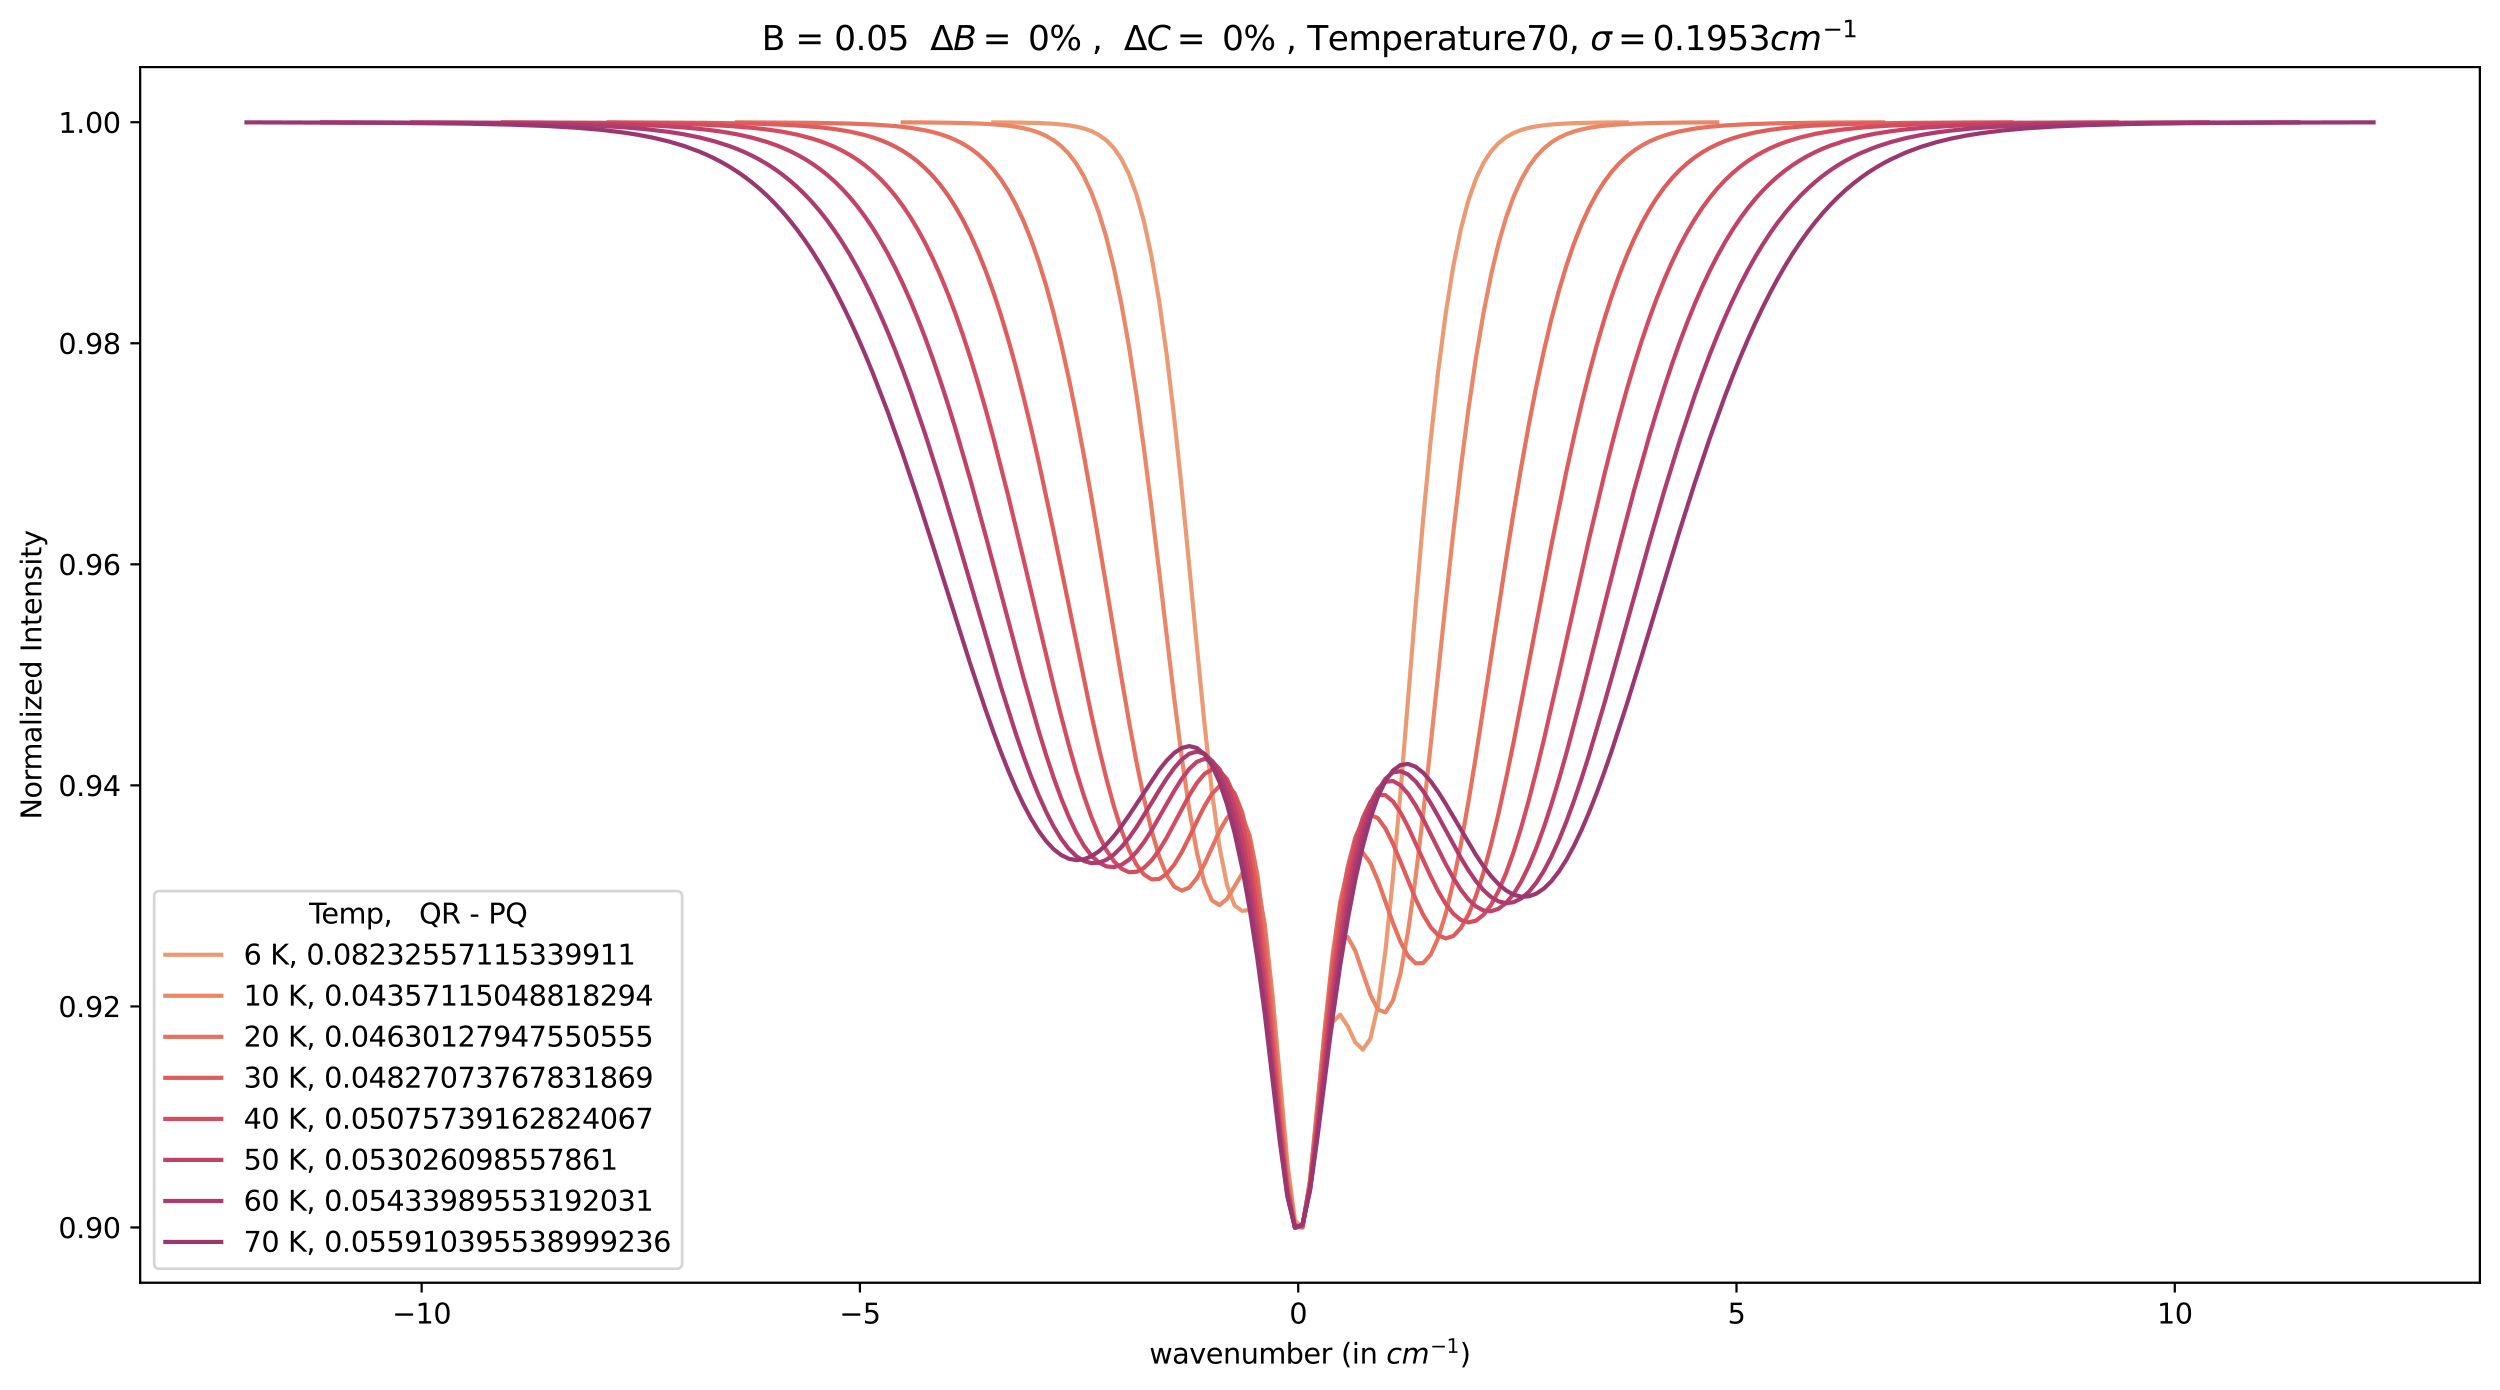 <?xml version="1.0" encoding="utf-8" standalone="no"?>
<!DOCTYPE svg PUBLIC "-//W3C//DTD SVG 1.1//EN"
  "http://www.w3.org/Graphics/SVG/1.1/DTD/svg11.dtd">
<svg height="497.158pt" version="1.1" viewBox="0 0 894.344 497.158" width="894.344pt" xmlns="http://www.w3.org/2000/svg" xmlns:xlink="http://www.w3.org/1999/xlink">
 <defs>
  <style type="text/css">*{stroke-linecap:butt;stroke-linejoin:round;}</style>
 </defs>
 <g id="figure_1">
  <g id="patch_1">
   <path d="M 0 497.158 
L 894.344 497.158 
L 894.344 0 
L 0 0 
z
" style="fill:#ffffff;"/>
  </g>
  <g id="axes_1">
   <g id="patch_2">
    <path d="M 50.144 458.88 
L 887.144 458.88 
L 887.144 24 
L 50.144 24 
z
" style="fill:#ffffff;"/>
   </g>
   <g id="matplotlib.axis_1">
    <g id="xtick_1">
     <g id="line2d_1">
      <defs>
       <path d="M 0 0 
L 0 3.5 
" id="m397b1c82d2" style="stroke:#000000;stroke-width:0.8;"/>
      </defs>
      <g>
       <use style="stroke:#000000;stroke-width:0.8;" x="150.837" xlink:href="#m397b1c82d2" y="458.88"/>
      </g>
     </g>
     <g id="text_1">
      <!-- −10 -->
      <g transform="translate(140.284 473.478)scale(0.1 -0.1)">
       <defs>
        <path d="M 678 2272 
L 4684 2272 
L 4684 1741 
L 678 1741 
L 678 2272 
z
" id="DejaVuSans-2212" transform="scale(0.016)"/>
        <path d="M 794 531 
L 1825 531 
L 1825 4091 
L 703 3866 
L 703 4441 
L 1819 4666 
L 2450 4666 
L 2450 531 
L 3481 531 
L 3481 0 
L 794 0 
L 794 531 
z
" id="DejaVuSans-31" transform="scale(0.016)"/>
        <path d="M 2034 4250 
Q 1547 4250 1301 3770 
Q 1056 3291 1056 2328 
Q 1056 1369 1301 889 
Q 1547 409 2034 409 
Q 2525 409 2770 889 
Q 3016 1369 3016 2328 
Q 3016 3291 2770 3770 
Q 2525 4250 2034 4250 
z
M 2034 4750 
Q 2819 4750 3233 4129 
Q 3647 3509 3647 2328 
Q 3647 1150 3233 529 
Q 2819 -91 2034 -91 
Q 1250 -91 836 529 
Q 422 1150 422 2328 
Q 422 3509 836 4129 
Q 1250 4750 2034 4750 
z
" id="DejaVuSans-30" transform="scale(0.016)"/>
       </defs>
       <use xlink:href="#DejaVuSans-2212"/>
       <use x="83.789" xlink:href="#DejaVuSans-31"/>
       <use x="147.412" xlink:href="#DejaVuSans-30"/>
      </g>
     </g>
    </g>
    <g id="xtick_2">
     <g id="line2d_2">
      <g>
       <use style="stroke:#000000;stroke-width:0.8;" x="307.628" xlink:href="#m397b1c82d2" y="458.88"/>
      </g>
     </g>
     <g id="text_2">
      <!-- −5 -->
      <g transform="translate(300.257 473.478)scale(0.1 -0.1)">
       <defs>
        <path d="M 691 4666 
L 3169 4666 
L 3169 4134 
L 1269 4134 
L 1269 2991 
Q 1406 3038 1543 3061 
Q 1681 3084 1819 3084 
Q 2600 3084 3056 2656 
Q 3513 2228 3513 1497 
Q 3513 744 3044 326 
Q 2575 -91 1722 -91 
Q 1428 -91 1123 -41 
Q 819 9 494 109 
L 494 744 
Q 775 591 1075 516 
Q 1375 441 1709 441 
Q 2250 441 2565 725 
Q 2881 1009 2881 1497 
Q 2881 1984 2565 2268 
Q 2250 2553 1709 2553 
Q 1456 2553 1204 2497 
Q 953 2441 691 2322 
L 691 4666 
z
" id="DejaVuSans-35" transform="scale(0.016)"/>
       </defs>
       <use xlink:href="#DejaVuSans-2212"/>
       <use x="83.789" xlink:href="#DejaVuSans-35"/>
      </g>
     </g>
    </g>
    <g id="xtick_3">
     <g id="line2d_3">
      <g>
       <use style="stroke:#000000;stroke-width:0.8;" x="464.42" xlink:href="#m397b1c82d2" y="458.88"/>
      </g>
     </g>
     <g id="text_3">
      <!-- 0 -->
      <g transform="translate(461.239 473.478)scale(0.1 -0.1)">
       <use xlink:href="#DejaVuSans-30"/>
      </g>
     </g>
    </g>
    <g id="xtick_4">
     <g id="line2d_4">
      <g>
       <use style="stroke:#000000;stroke-width:0.8;" x="621.212" xlink:href="#m397b1c82d2" y="458.88"/>
      </g>
     </g>
     <g id="text_4">
      <!-- 5 -->
      <g transform="translate(618.03 473.478)scale(0.1 -0.1)">
       <use xlink:href="#DejaVuSans-35"/>
      </g>
     </g>
    </g>
    <g id="xtick_5">
     <g id="line2d_5">
      <g>
       <use style="stroke:#000000;stroke-width:0.8;" x="778.003" xlink:href="#m397b1c82d2" y="458.88"/>
      </g>
     </g>
     <g id="text_5">
      <!-- 10 -->
      <g transform="translate(771.641 473.478)scale(0.1 -0.1)">
       <use xlink:href="#DejaVuSans-31"/>
       <use x="63.623" xlink:href="#DejaVuSans-30"/>
      </g>
     </g>
    </g>
    <g id="text_6">
     <!-- wavenumber (in $cm^{-1}$) -->
     <g transform="translate(411.144 487.878)scale(0.1 -0.1)">
      <defs>
       <path d="M 269 3500 
L 844 3500 
L 1563 769 
L 2278 3500 
L 2956 3500 
L 3675 769 
L 4391 3500 
L 4966 3500 
L 4050 0 
L 3372 0 
L 2619 2869 
L 1863 0 
L 1184 0 
L 269 3500 
z
" id="DejaVuSans-77" transform="scale(0.016)"/>
       <path d="M 2194 1759 
Q 1497 1759 1228 1600 
Q 959 1441 959 1056 
Q 959 750 1161 570 
Q 1363 391 1709 391 
Q 2188 391 2477 730 
Q 2766 1069 2766 1631 
L 2766 1759 
L 2194 1759 
z
M 3341 1997 
L 3341 0 
L 2766 0 
L 2766 531 
Q 2569 213 2275 61 
Q 1981 -91 1556 -91 
Q 1019 -91 701 211 
Q 384 513 384 1019 
Q 384 1609 779 1909 
Q 1175 2209 1959 2209 
L 2766 2209 
L 2766 2266 
Q 2766 2663 2505 2880 
Q 2244 3097 1772 3097 
Q 1472 3097 1187 3025 
Q 903 2953 641 2809 
L 641 3341 
Q 956 3463 1253 3523 
Q 1550 3584 1831 3584 
Q 2591 3584 2966 3190 
Q 3341 2797 3341 1997 
z
" id="DejaVuSans-61" transform="scale(0.016)"/>
       <path d="M 191 3500 
L 800 3500 
L 1894 563 
L 2988 3500 
L 3597 3500 
L 2284 0 
L 1503 0 
L 191 3500 
z
" id="DejaVuSans-76" transform="scale(0.016)"/>
       <path d="M 3597 1894 
L 3597 1613 
L 953 1613 
Q 991 1019 1311 708 
Q 1631 397 2203 397 
Q 2534 397 2845 478 
Q 3156 559 3463 722 
L 3463 178 
Q 3153 47 2828 -22 
Q 2503 -91 2169 -91 
Q 1331 -91 842 396 
Q 353 884 353 1716 
Q 353 2575 817 3079 
Q 1281 3584 2069 3584 
Q 2775 3584 3186 3129 
Q 3597 2675 3597 1894 
z
M 3022 2063 
Q 3016 2534 2758 2815 
Q 2500 3097 2075 3097 
Q 1594 3097 1305 2825 
Q 1016 2553 972 2059 
L 3022 2063 
z
" id="DejaVuSans-65" transform="scale(0.016)"/>
       <path d="M 3513 2113 
L 3513 0 
L 2938 0 
L 2938 2094 
Q 2938 2591 2744 2837 
Q 2550 3084 2163 3084 
Q 1697 3084 1428 2787 
Q 1159 2491 1159 1978 
L 1159 0 
L 581 0 
L 581 3500 
L 1159 3500 
L 1159 2956 
Q 1366 3272 1645 3428 
Q 1925 3584 2291 3584 
Q 2894 3584 3203 3211 
Q 3513 2838 3513 2113 
z
" id="DejaVuSans-6e" transform="scale(0.016)"/>
       <path d="M 544 1381 
L 544 3500 
L 1119 3500 
L 1119 1403 
Q 1119 906 1312 657 
Q 1506 409 1894 409 
Q 2359 409 2629 706 
Q 2900 1003 2900 1516 
L 2900 3500 
L 3475 3500 
L 3475 0 
L 2900 0 
L 2900 538 
Q 2691 219 2414 64 
Q 2138 -91 1772 -91 
Q 1169 -91 856 284 
Q 544 659 544 1381 
z
M 1991 3584 
L 1991 3584 
z
" id="DejaVuSans-75" transform="scale(0.016)"/>
       <path d="M 3328 2828 
Q 3544 3216 3844 3400 
Q 4144 3584 4550 3584 
Q 5097 3584 5394 3201 
Q 5691 2819 5691 2113 
L 5691 0 
L 5113 0 
L 5113 2094 
Q 5113 2597 4934 2840 
Q 4756 3084 4391 3084 
Q 3944 3084 3684 2787 
Q 3425 2491 3425 1978 
L 3425 0 
L 2847 0 
L 2847 2094 
Q 2847 2600 2669 2842 
Q 2491 3084 2119 3084 
Q 1678 3084 1418 2786 
Q 1159 2488 1159 1978 
L 1159 0 
L 581 0 
L 581 3500 
L 1159 3500 
L 1159 2956 
Q 1356 3278 1631 3431 
Q 1906 3584 2284 3584 
Q 2666 3584 2933 3390 
Q 3200 3197 3328 2828 
z
" id="DejaVuSans-6d" transform="scale(0.016)"/>
       <path d="M 3116 1747 
Q 3116 2381 2855 2742 
Q 2594 3103 2138 3103 
Q 1681 3103 1420 2742 
Q 1159 2381 1159 1747 
Q 1159 1113 1420 752 
Q 1681 391 2138 391 
Q 2594 391 2855 752 
Q 3116 1113 3116 1747 
z
M 1159 2969 
Q 1341 3281 1617 3432 
Q 1894 3584 2278 3584 
Q 2916 3584 3314 3078 
Q 3713 2572 3713 1747 
Q 3713 922 3314 415 
Q 2916 -91 2278 -91 
Q 1894 -91 1617 61 
Q 1341 213 1159 525 
L 1159 0 
L 581 0 
L 581 4863 
L 1159 4863 
L 1159 2969 
z
" id="DejaVuSans-62" transform="scale(0.016)"/>
       <path d="M 2631 2963 
Q 2534 3019 2420 3045 
Q 2306 3072 2169 3072 
Q 1681 3072 1420 2755 
Q 1159 2438 1159 1844 
L 1159 0 
L 581 0 
L 581 3500 
L 1159 3500 
L 1159 2956 
Q 1341 3275 1631 3429 
Q 1922 3584 2338 3584 
Q 2397 3584 2469 3576 
Q 2541 3569 2628 3553 
L 2631 2963 
z
" id="DejaVuSans-72" transform="scale(0.016)"/>
       <path id="DejaVuSans-20" transform="scale(0.016)"/>
       <path d="M 1984 4856 
Q 1566 4138 1362 3434 
Q 1159 2731 1159 2009 
Q 1159 1288 1364 580 
Q 1569 -128 1984 -844 
L 1484 -844 
Q 1016 -109 783 600 
Q 550 1309 550 2009 
Q 550 2706 781 3412 
Q 1013 4119 1484 4856 
L 1984 4856 
z
" id="DejaVuSans-28" transform="scale(0.016)"/>
       <path d="M 603 3500 
L 1178 3500 
L 1178 0 
L 603 0 
L 603 3500 
z
M 603 4863 
L 1178 4863 
L 1178 4134 
L 603 4134 
L 603 4863 
z
" id="DejaVuSans-69" transform="scale(0.016)"/>
       <path d="M 3431 3366 
L 3316 2797 
Q 3109 2947 2876 3022 
Q 2644 3097 2394 3097 
Q 2119 3097 1870 3000 
Q 1622 2903 1453 2725 
Q 1184 2453 1037 2087 
Q 891 1722 891 1331 
Q 891 859 1127 628 
Q 1363 397 1844 397 
Q 2081 397 2348 469 
Q 2616 541 2906 684 
L 2797 116 
Q 2547 13 2283 -39 
Q 2019 -91 1741 -91 
Q 1044 -91 669 257 
Q 294 606 294 1253 
Q 294 1797 489 2255 
Q 684 2713 1069 3078 
Q 1331 3328 1684 3456 
Q 2038 3584 2456 3584 
Q 2700 3584 2940 3529 
Q 3181 3475 3431 3366 
z
" id="DejaVuSans-Oblique-63" transform="scale(0.016)"/>
       <path d="M 5747 2113 
L 5338 0 
L 4763 0 
L 5166 2094 
Q 5191 2228 5203 2325 
Q 5216 2422 5216 2491 
Q 5216 2772 5059 2928 
Q 4903 3084 4622 3084 
Q 4203 3084 3875 2770 
Q 3547 2456 3450 1953 
L 3066 0 
L 2491 0 
L 2900 2094 
Q 2925 2209 2937 2307 
Q 2950 2406 2950 2484 
Q 2950 2769 2794 2926 
Q 2638 3084 2363 3084 
Q 1938 3084 1609 2770 
Q 1281 2456 1184 1953 
L 800 0 
L 225 0 
L 909 3500 
L 1484 3500 
L 1375 2956 
Q 1609 3263 1923 3423 
Q 2238 3584 2597 3584 
Q 2978 3584 3223 3384 
Q 3469 3184 3519 2828 
Q 3781 3197 4126 3390 
Q 4472 3584 4856 3584 
Q 5306 3584 5551 3325 
Q 5797 3066 5797 2591 
Q 5797 2488 5784 2364 
Q 5772 2241 5747 2113 
z
" id="DejaVuSans-Oblique-6d" transform="scale(0.016)"/>
       <path d="M 513 4856 
L 1013 4856 
Q 1481 4119 1714 3412 
Q 1947 2706 1947 2009 
Q 1947 1309 1714 600 
Q 1481 -109 1013 -844 
L 513 -844 
Q 928 -128 1133 580 
Q 1338 1288 1338 2009 
Q 1338 2731 1133 3434 
Q 928 4138 513 4856 
z
" id="DejaVuSans-29" transform="scale(0.016)"/>
      </defs>
      <use transform="translate(0 0.684)" xlink:href="#DejaVuSans-77"/>
      <use transform="translate(81.787 0.684)" xlink:href="#DejaVuSans-61"/>
      <use transform="translate(143.066 0.684)" xlink:href="#DejaVuSans-76"/>
      <use transform="translate(202.246 0.684)" xlink:href="#DejaVuSans-65"/>
      <use transform="translate(263.77 0.684)" xlink:href="#DejaVuSans-6e"/>
      <use transform="translate(327.148 0.684)" xlink:href="#DejaVuSans-75"/>
      <use transform="translate(390.527 0.684)" xlink:href="#DejaVuSans-6d"/>
      <use transform="translate(487.939 0.684)" xlink:href="#DejaVuSans-62"/>
      <use transform="translate(551.416 0.684)" xlink:href="#DejaVuSans-65"/>
      <use transform="translate(612.939 0.684)" xlink:href="#DejaVuSans-72"/>
      <use transform="translate(654.053 0.684)" xlink:href="#DejaVuSans-20"/>
      <use transform="translate(685.84 0.684)" xlink:href="#DejaVuSans-28"/>
      <use transform="translate(724.854 0.684)" xlink:href="#DejaVuSans-69"/>
      <use transform="translate(752.637 0.684)" xlink:href="#DejaVuSans-6e"/>
      <use transform="translate(816.016 0.684)" xlink:href="#DejaVuSans-20"/>
      <use transform="translate(847.803 0.684)" xlink:href="#DejaVuSans-Oblique-63"/>
      <use transform="translate(902.783 0.684)" xlink:href="#DejaVuSans-Oblique-6d"/>
      <use transform="translate(1004.845 38.966)scale(0.7)" xlink:href="#DejaVuSans-2212"/>
      <use transform="translate(1063.498 38.966)scale(0.7)" xlink:href="#DejaVuSans-31"/>
      <use transform="translate(1110.768 0.684)" xlink:href="#DejaVuSans-29"/>
     </g>
    </g>
   </g>
   <g id="matplotlib.axis_2">
    <g id="ytick_1">
     <g id="line2d_6">
      <defs>
       <path d="M 0 0 
L -3.5 0 
" id="m53ce9ee64e" style="stroke:#000000;stroke-width:0.8;"/>
      </defs>
      <g>
       <use style="stroke:#000000;stroke-width:0.8;" x="50.144" xlink:href="#m53ce9ee64e" y="439.113"/>
      </g>
     </g>
     <g id="text_7">
      <!-- 0.90 -->
      <g transform="translate(20.878 442.912)scale(0.1 -0.1)">
       <defs>
        <path d="M 684 794 
L 1344 794 
L 1344 0 
L 684 0 
L 684 794 
z
" id="DejaVuSans-2e" transform="scale(0.016)"/>
        <path d="M 703 97 
L 703 672 
Q 941 559 1184 500 
Q 1428 441 1663 441 
Q 2288 441 2617 861 
Q 2947 1281 2994 2138 
Q 2813 1869 2534 1725 
Q 2256 1581 1919 1581 
Q 1219 1581 811 2004 
Q 403 2428 403 3163 
Q 403 3881 828 4315 
Q 1253 4750 1959 4750 
Q 2769 4750 3195 4129 
Q 3622 3509 3622 2328 
Q 3622 1225 3098 567 
Q 2575 -91 1691 -91 
Q 1453 -91 1209 -44 
Q 966 3 703 97 
z
M 1959 2075 
Q 2384 2075 2632 2365 
Q 2881 2656 2881 3163 
Q 2881 3666 2632 3958 
Q 2384 4250 1959 4250 
Q 1534 4250 1286 3958 
Q 1038 3666 1038 3163 
Q 1038 2656 1286 2365 
Q 1534 2075 1959 2075 
z
" id="DejaVuSans-39" transform="scale(0.016)"/>
       </defs>
       <use xlink:href="#DejaVuSans-30"/>
       <use x="63.623" xlink:href="#DejaVuSans-2e"/>
       <use x="95.41" xlink:href="#DejaVuSans-39"/>
       <use x="159.033" xlink:href="#DejaVuSans-30"/>
      </g>
     </g>
    </g>
    <g id="ytick_2">
     <g id="line2d_7">
      <g>
       <use style="stroke:#000000;stroke-width:0.8;" x="50.144" xlink:href="#m53ce9ee64e" y="360.036"/>
      </g>
     </g>
     <g id="text_8">
      <!-- 0.92 -->
      <g transform="translate(20.878 363.835)scale(0.1 -0.1)">
       <defs>
        <path d="M 1228 531 
L 3431 531 
L 3431 0 
L 469 0 
L 469 531 
Q 828 903 1448 1529 
Q 2069 2156 2228 2338 
Q 2531 2678 2651 2914 
Q 2772 3150 2772 3378 
Q 2772 3750 2511 3984 
Q 2250 4219 1831 4219 
Q 1534 4219 1204 4116 
Q 875 4013 500 3803 
L 500 4441 
Q 881 4594 1212 4672 
Q 1544 4750 1819 4750 
Q 2544 4750 2975 4387 
Q 3406 4025 3406 3419 
Q 3406 3131 3298 2873 
Q 3191 2616 2906 2266 
Q 2828 2175 2409 1742 
Q 1991 1309 1228 531 
z
" id="DejaVuSans-32" transform="scale(0.016)"/>
       </defs>
       <use xlink:href="#DejaVuSans-30"/>
       <use x="63.623" xlink:href="#DejaVuSans-2e"/>
       <use x="95.41" xlink:href="#DejaVuSans-39"/>
       <use x="159.033" xlink:href="#DejaVuSans-32"/>
      </g>
     </g>
    </g>
    <g id="ytick_3">
     <g id="line2d_8">
      <g>
       <use style="stroke:#000000;stroke-width:0.8;" x="50.144" xlink:href="#m53ce9ee64e" y="280.958"/>
      </g>
     </g>
     <g id="text_9">
      <!-- 0.94 -->
      <g transform="translate(20.878 284.758)scale(0.1 -0.1)">
       <defs>
        <path d="M 2419 4116 
L 825 1625 
L 2419 1625 
L 2419 4116 
z
M 2253 4666 
L 3047 4666 
L 3047 1625 
L 3713 1625 
L 3713 1100 
L 3047 1100 
L 3047 0 
L 2419 0 
L 2419 1100 
L 313 1100 
L 313 1709 
L 2253 4666 
z
" id="DejaVuSans-34" transform="scale(0.016)"/>
       </defs>
       <use xlink:href="#DejaVuSans-30"/>
       <use x="63.623" xlink:href="#DejaVuSans-2e"/>
       <use x="95.41" xlink:href="#DejaVuSans-39"/>
       <use x="159.033" xlink:href="#DejaVuSans-34"/>
      </g>
     </g>
    </g>
    <g id="ytick_4">
     <g id="line2d_9">
      <g>
       <use style="stroke:#000000;stroke-width:0.8;" x="50.144" xlink:href="#m53ce9ee64e" y="201.881"/>
      </g>
     </g>
     <g id="text_10">
      <!-- 0.96 -->
      <g transform="translate(20.878 205.681)scale(0.1 -0.1)">
       <defs>
        <path d="M 2113 2584 
Q 1688 2584 1439 2293 
Q 1191 2003 1191 1497 
Q 1191 994 1439 701 
Q 1688 409 2113 409 
Q 2538 409 2786 701 
Q 3034 994 3034 1497 
Q 3034 2003 2786 2293 
Q 2538 2584 2113 2584 
z
M 3366 4563 
L 3366 3988 
Q 3128 4100 2886 4159 
Q 2644 4219 2406 4219 
Q 1781 4219 1451 3797 
Q 1122 3375 1075 2522 
Q 1259 2794 1537 2939 
Q 1816 3084 2150 3084 
Q 2853 3084 3261 2657 
Q 3669 2231 3669 1497 
Q 3669 778 3244 343 
Q 2819 -91 2113 -91 
Q 1303 -91 875 529 
Q 447 1150 447 2328 
Q 447 3434 972 4092 
Q 1497 4750 2381 4750 
Q 2619 4750 2861 4703 
Q 3103 4656 3366 4563 
z
" id="DejaVuSans-36" transform="scale(0.016)"/>
       </defs>
       <use xlink:href="#DejaVuSans-30"/>
       <use x="63.623" xlink:href="#DejaVuSans-2e"/>
       <use x="95.41" xlink:href="#DejaVuSans-39"/>
       <use x="159.033" xlink:href="#DejaVuSans-36"/>
      </g>
     </g>
    </g>
    <g id="ytick_5">
     <g id="line2d_10">
      <g>
       <use style="stroke:#000000;stroke-width:0.8;" x="50.144" xlink:href="#m53ce9ee64e" y="122.804"/>
      </g>
     </g>
     <g id="text_11">
      <!-- 0.98 -->
      <g transform="translate(20.878 126.603)scale(0.1 -0.1)">
       <defs>
        <path d="M 2034 2216 
Q 1584 2216 1326 1975 
Q 1069 1734 1069 1313 
Q 1069 891 1326 650 
Q 1584 409 2034 409 
Q 2484 409 2743 651 
Q 3003 894 3003 1313 
Q 3003 1734 2745 1975 
Q 2488 2216 2034 2216 
z
M 1403 2484 
Q 997 2584 770 2862 
Q 544 3141 544 3541 
Q 544 4100 942 4425 
Q 1341 4750 2034 4750 
Q 2731 4750 3128 4425 
Q 3525 4100 3525 3541 
Q 3525 3141 3298 2862 
Q 3072 2584 2669 2484 
Q 3125 2378 3379 2068 
Q 3634 1759 3634 1313 
Q 3634 634 3220 271 
Q 2806 -91 2034 -91 
Q 1263 -91 848 271 
Q 434 634 434 1313 
Q 434 1759 690 2068 
Q 947 2378 1403 2484 
z
M 1172 3481 
Q 1172 3119 1398 2916 
Q 1625 2713 2034 2713 
Q 2441 2713 2670 2916 
Q 2900 3119 2900 3481 
Q 2900 3844 2670 4047 
Q 2441 4250 2034 4250 
Q 1625 4250 1398 4047 
Q 1172 3844 1172 3481 
z
" id="DejaVuSans-38" transform="scale(0.016)"/>
       </defs>
       <use xlink:href="#DejaVuSans-30"/>
       <use x="63.623" xlink:href="#DejaVuSans-2e"/>
       <use x="95.41" xlink:href="#DejaVuSans-39"/>
       <use x="159.033" xlink:href="#DejaVuSans-38"/>
      </g>
     </g>
    </g>
    <g id="ytick_6">
     <g id="line2d_11">
      <g>
       <use style="stroke:#000000;stroke-width:0.8;" x="50.144" xlink:href="#m53ce9ee64e" y="43.727"/>
      </g>
     </g>
     <g id="text_12">
      <!-- 1.00 -->
      <g transform="translate(20.878 47.526)scale(0.1 -0.1)">
       <use xlink:href="#DejaVuSans-31"/>
       <use x="63.623" xlink:href="#DejaVuSans-2e"/>
       <use x="95.41" xlink:href="#DejaVuSans-30"/>
       <use x="159.033" xlink:href="#DejaVuSans-30"/>
      </g>
     </g>
    </g>
    <g id="text_13">
     <!-- Normalized Intensity -->
     <g transform="translate(14.798 293.147)rotate(-90)scale(0.1 -0.1)">
      <defs>
       <path d="M 628 4666 
L 1478 4666 
L 3547 763 
L 3547 4666 
L 4159 4666 
L 4159 0 
L 3309 0 
L 1241 3903 
L 1241 0 
L 628 0 
L 628 4666 
z
" id="DejaVuSans-4e" transform="scale(0.016)"/>
       <path d="M 1959 3097 
Q 1497 3097 1228 2736 
Q 959 2375 959 1747 
Q 959 1119 1226 758 
Q 1494 397 1959 397 
Q 2419 397 2687 759 
Q 2956 1122 2956 1747 
Q 2956 2369 2687 2733 
Q 2419 3097 1959 3097 
z
M 1959 3584 
Q 2709 3584 3137 3096 
Q 3566 2609 3566 1747 
Q 3566 888 3137 398 
Q 2709 -91 1959 -91 
Q 1206 -91 779 398 
Q 353 888 353 1747 
Q 353 2609 779 3096 
Q 1206 3584 1959 3584 
z
" id="DejaVuSans-6f" transform="scale(0.016)"/>
       <path d="M 603 4863 
L 1178 4863 
L 1178 0 
L 603 0 
L 603 4863 
z
" id="DejaVuSans-6c" transform="scale(0.016)"/>
       <path d="M 353 3500 
L 3084 3500 
L 3084 2975 
L 922 459 
L 3084 459 
L 3084 0 
L 275 0 
L 275 525 
L 2438 3041 
L 353 3041 
L 353 3500 
z
" id="DejaVuSans-7a" transform="scale(0.016)"/>
       <path d="M 2906 2969 
L 2906 4863 
L 3481 4863 
L 3481 0 
L 2906 0 
L 2906 525 
Q 2725 213 2448 61 
Q 2172 -91 1784 -91 
Q 1150 -91 751 415 
Q 353 922 353 1747 
Q 353 2572 751 3078 
Q 1150 3584 1784 3584 
Q 2172 3584 2448 3432 
Q 2725 3281 2906 2969 
z
M 947 1747 
Q 947 1113 1208 752 
Q 1469 391 1925 391 
Q 2381 391 2643 752 
Q 2906 1113 2906 1747 
Q 2906 2381 2643 2742 
Q 2381 3103 1925 3103 
Q 1469 3103 1208 2742 
Q 947 2381 947 1747 
z
" id="DejaVuSans-64" transform="scale(0.016)"/>
       <path d="M 628 4666 
L 1259 4666 
L 1259 0 
L 628 0 
L 628 4666 
z
" id="DejaVuSans-49" transform="scale(0.016)"/>
       <path d="M 1172 4494 
L 1172 3500 
L 2356 3500 
L 2356 3053 
L 1172 3053 
L 1172 1153 
Q 1172 725 1289 603 
Q 1406 481 1766 481 
L 2356 481 
L 2356 0 
L 1766 0 
Q 1100 0 847 248 
Q 594 497 594 1153 
L 594 3053 
L 172 3053 
L 172 3500 
L 594 3500 
L 594 4494 
L 1172 4494 
z
" id="DejaVuSans-74" transform="scale(0.016)"/>
       <path d="M 2834 3397 
L 2834 2853 
Q 2591 2978 2328 3040 
Q 2066 3103 1784 3103 
Q 1356 3103 1142 2972 
Q 928 2841 928 2578 
Q 928 2378 1081 2264 
Q 1234 2150 1697 2047 
L 1894 2003 
Q 2506 1872 2764 1633 
Q 3022 1394 3022 966 
Q 3022 478 2636 193 
Q 2250 -91 1575 -91 
Q 1294 -91 989 -36 
Q 684 19 347 128 
L 347 722 
Q 666 556 975 473 
Q 1284 391 1588 391 
Q 1994 391 2212 530 
Q 2431 669 2431 922 
Q 2431 1156 2273 1281 
Q 2116 1406 1581 1522 
L 1381 1569 
Q 847 1681 609 1914 
Q 372 2147 372 2553 
Q 372 3047 722 3315 
Q 1072 3584 1716 3584 
Q 2034 3584 2315 3537 
Q 2597 3491 2834 3397 
z
" id="DejaVuSans-73" transform="scale(0.016)"/>
       <path d="M 2059 -325 
Q 1816 -950 1584 -1140 
Q 1353 -1331 966 -1331 
L 506 -1331 
L 506 -850 
L 844 -850 
Q 1081 -850 1212 -737 
Q 1344 -625 1503 -206 
L 1606 56 
L 191 3500 
L 800 3500 
L 1894 763 
L 2988 3500 
L 3597 3500 
L 2059 -325 
z
" id="DejaVuSans-79" transform="scale(0.016)"/>
      </defs>
      <use xlink:href="#DejaVuSans-4e"/>
      <use x="74.805" xlink:href="#DejaVuSans-6f"/>
      <use x="135.986" xlink:href="#DejaVuSans-72"/>
      <use x="175.35" xlink:href="#DejaVuSans-6d"/>
      <use x="272.762" xlink:href="#DejaVuSans-61"/>
      <use x="334.041" xlink:href="#DejaVuSans-6c"/>
      <use x="361.824" xlink:href="#DejaVuSans-69"/>
      <use x="389.607" xlink:href="#DejaVuSans-7a"/>
      <use x="442.098" xlink:href="#DejaVuSans-65"/>
      <use x="503.621" xlink:href="#DejaVuSans-64"/>
      <use x="567.098" xlink:href="#DejaVuSans-20"/>
      <use x="598.885" xlink:href="#DejaVuSans-49"/>
      <use x="628.377" xlink:href="#DejaVuSans-6e"/>
      <use x="691.756" xlink:href="#DejaVuSans-74"/>
      <use x="730.965" xlink:href="#DejaVuSans-65"/>
      <use x="792.488" xlink:href="#DejaVuSans-6e"/>
      <use x="855.867" xlink:href="#DejaVuSans-73"/>
      <use x="907.967" xlink:href="#DejaVuSans-69"/>
      <use x="935.75" xlink:href="#DejaVuSans-74"/>
      <use x="974.959" xlink:href="#DejaVuSans-79"/>
     </g>
    </g>
   </g>
   <g id="line2d_12">
    <path clip-path="url(#pe6f66b01fd)" d="M 355.317 43.776 
L 358.015 43.793 
L 360.713 43.816 
L 363.412 43.847 
L 366.11 43.89 
L 368.808 43.948 
L 371.506 44.028 
L 374.205 44.14 
L 376.903 44.296 
L 379.601 44.517 
L 382.299 44.833 
L 384.998 45.286 
L 387.696 45.94 
L 390.394 46.886 
L 393.092 48.251 
L 395.791 50.211 
L 398.489 52.999 
L 401.187 56.914 
L 403.886 62.325 
L 406.584 69.659 
L 409.282 79.38 
L 411.98 91.946 
L 414.679 107.736 
L 417.377 126.966 
L 420.075 149.583 
L 422.773 175.165 
L 425.472 202.839 
L 428.17 231.271 
L 430.868 258.726 
L 433.566 283.259 
L 436.265 303.02 
L 438.963 316.68 
L 441.661 323.916 
L 444.359 325.884 
L 447.058 325.512 
L 449.756 327.364 
L 452.454 336.572 
L 455.152 356.481 
L 457.851 385.576 
L 460.549 416.042 
L 463.247 436.596 
L 465.945 439.113 
L 468.644 424.112 
L 471.342 400.245 
L 474.04 378.392 
L 476.739 365.616 
L 479.437 362.995 
L 482.135 367.133 
L 484.833 372.887 
L 487.532 375.487 
L 490.23 371.636 
L 492.928 359.816 
L 495.626 340.127 
L 498.325 313.884 
L 501.023 283.126 
L 503.721 250.14 
L 506.419 217.084 
L 509.118 185.735 
L 511.816 157.357 
L 514.514 132.686 
L 517.212 111.991 
L 519.911 95.176 
L 522.609 81.896 
L 525.307 71.671 
L 528.005 63.971 
L 530.704 58.283 
L 533.402 54.146 
L 536.1 51.175 
L 538.798 49.059 
L 541.497 47.56 
L 544.195 46.498 
L 546.893 45.745 
L 549.592 45.208 
L 552.29 44.821 
L 554.988 44.541 
L 557.686 44.336 
L 560.385 44.185 
L 563.083 44.072 
L 565.781 43.988 
L 568.479 43.924 
L 571.178 43.876 
L 573.876 43.84 
L 576.574 43.813 
L 579.272 43.792 
L 581.971 43.776 
" style="fill:none;stroke:#eb9b74;stroke-linecap:square;stroke-width:1.5;"/>
   </g>
   <g id="line2d_13">
    <path clip-path="url(#pe6f66b01fd)" d="M 322.938 43.772 
L 325.636 43.784 
L 328.334 43.798 
L 331.033 43.817 
L 333.731 43.84 
L 336.429 43.869 
L 339.127 43.906 
L 341.826 43.953 
L 344.524 44.013 
L 347.222 44.09 
L 349.92 44.188 
L 352.619 44.316 
L 355.317 44.482 
L 358.015 44.699 
L 360.713 44.985 
L 363.412 45.363 
L 366.11 45.865 
L 368.808 46.532 
L 371.506 47.421 
L 374.205 48.604 
L 376.903 50.172 
L 379.601 52.243 
L 382.299 54.957 
L 384.998 58.486 
L 387.696 63.026 
L 390.394 68.798 
L 393.092 76.039 
L 395.791 84.985 
L 398.489 95.858 
L 401.187 108.836 
L 403.886 124.023 
L 406.584 141.414 
L 409.282 160.863 
L 411.98 182.05 
L 414.679 204.46 
L 417.377 227.381 
L 420.075 249.923 
L 422.773 271.067 
L 425.472 289.744 
L 428.17 304.952 
L 430.868 315.894 
L 433.566 322.137 
L 436.265 323.775 
L 438.963 321.569 
L 441.661 317.043 
L 444.359 312.518 
L 447.058 311.031 
L 449.756 316.025 
L 452.454 330.513 
L 455.152 355.412 
L 457.851 387.469 
L 460.549 418.514 
L 463.247 438.108 
L 465.945 439.113 
L 468.644 422.12 
L 471.342 394.889 
L 474.04 367.436 
L 476.739 347.091 
L 479.437 336.639 
L 482.135 335.228 
L 484.833 340.115 
L 487.532 348.019 
L 490.23 355.867 
L 492.928 361.17 
L 495.626 362.179 
L 498.325 357.926 
L 501.023 348.156 
L 503.721 333.215 
L 506.419 313.887 
L 509.118 291.234 
L 511.816 266.441 
L 514.514 240.682 
L 517.212 215.024 
L 519.911 190.355 
L 522.609 167.354 
L 525.307 146.484 
L 528.005 128.002 
L 530.704 111.992 
L 533.402 98.399 
L 536.1 87.069 
L 538.798 77.78 
L 541.497 70.279 
L 544.195 64.304 
L 546.893 59.599 
L 549.592 55.932 
L 552.29 53.099 
L 554.988 50.924 
L 557.686 49.262 
L 560.385 47.995 
L 563.083 47.03 
L 565.781 46.295 
L 568.479 45.733 
L 571.178 45.301 
L 573.876 44.968 
L 576.574 44.71 
L 579.272 44.509 
L 581.971 44.351 
L 584.669 44.226 
L 587.367 44.127 
L 590.065 44.049 
L 592.764 43.986 
L 595.462 43.935 
L 598.16 43.895 
L 600.858 43.862 
L 603.557 43.836 
L 606.255 43.815 
L 608.953 43.797 
L 611.651 43.784 
L 614.35 43.773 
" style="fill:none;stroke:#e98768;stroke-linecap:square;stroke-width:1.5;"/>
   </g>
   <g id="line2d_14">
    <path clip-path="url(#pe6f66b01fd)" d="M 263.576 43.769 
L 290.559 43.939 
L 304.05 44.211 
L 312.145 44.535 
L 320.239 45.106 
L 325.636 45.722 
L 331.033 46.641 
L 333.731 47.261 
L 336.429 48.02 
L 339.127 48.949 
L 341.826 50.084 
L 344.524 51.468 
L 347.222 53.151 
L 349.92 55.19 
L 352.619 57.65 
L 355.317 60.602 
L 358.015 64.125 
L 360.713 68.304 
L 363.412 73.226 
L 366.11 78.982 
L 368.808 85.658 
L 371.506 93.334 
L 374.205 102.079 
L 376.903 111.944 
L 379.601 122.956 
L 382.299 135.111 
L 384.998 148.366 
L 387.696 162.633 
L 390.394 177.776 
L 395.791 209.871 
L 401.187 242.476 
L 403.886 258.08 
L 406.584 272.679 
L 409.282 285.855 
L 411.98 297.209 
L 414.679 306.386 
L 417.377 313.105 
L 420.075 317.192 
L 422.773 318.61 
L 425.472 317.49 
L 428.17 314.156 
L 430.868 309.142 
L 436.265 297.294 
L 438.963 292.575 
L 441.661 290.343 
L 444.359 291.997 
L 447.058 298.978 
L 449.756 312.653 
L 452.454 333.902 
L 455.152 362.128 
L 457.851 393.866 
L 460.549 422.269 
L 463.247 439.113 
L 465.945 438.984 
L 468.644 422.549 
L 471.342 395.953 
L 474.04 367.02 
L 476.739 341.673 
L 479.437 322.769 
L 482.135 310.86 
L 484.833 305.318 
L 487.532 305.033 
L 490.23 308.706 
L 492.928 314.984 
L 498.325 330.229 
L 501.023 336.975 
L 503.721 341.972 
L 506.419 344.617 
L 509.118 344.519 
L 511.816 341.491 
L 514.514 335.527 
L 517.212 326.774 
L 519.911 315.5 
L 522.609 302.062 
L 525.307 286.877 
L 528.005 270.389 
L 533.402 235.281 
L 538.798 200.005 
L 541.497 183.135 
L 544.195 167.11 
L 546.893 152.104 
L 549.592 138.239 
L 552.29 125.585 
L 554.988 114.168 
L 557.686 103.976 
L 560.385 94.969 
L 563.083 87.082 
L 565.781 80.236 
L 568.479 74.342 
L 571.178 69.305 
L 573.876 65.03 
L 576.574 61.424 
L 579.272 58.4 
L 581.971 55.877 
L 584.669 53.78 
L 587.367 52.043 
L 590.065 50.609 
L 592.764 49.428 
L 595.462 48.456 
L 598.16 47.657 
L 600.858 47 
L 606.255 46.013 
L 611.651 45.341 
L 617.048 44.877 
L 625.143 44.431 
L 635.936 44.101 
L 652.125 43.875 
L 673.711 43.77 
L 673.711 43.77 
" style="fill:none;stroke:#e5715e;stroke-linecap:square;stroke-width:1.5;"/>
   </g>
   <g id="line2d_15">
    <path clip-path="url(#pe6f66b01fd)" d="M 217.706 43.768 
L 252.783 43.95 
L 268.973 44.226 
L 279.766 44.597 
L 287.86 45.07 
L 293.257 45.536 
L 298.653 46.181 
L 304.05 47.078 
L 309.446 48.326 
L 312.145 49.123 
L 314.843 50.061 
L 317.541 51.165 
L 320.239 52.461 
L 322.938 53.979 
L 325.636 55.753 
L 328.334 57.819 
L 331.033 60.218 
L 333.731 62.993 
L 336.429 66.19 
L 339.127 69.855 
L 341.826 74.04 
L 344.524 78.791 
L 347.222 84.158 
L 349.92 90.184 
L 352.619 96.909 
L 355.317 104.366 
L 358.015 112.579 
L 360.713 121.56 
L 363.412 131.305 
L 366.11 141.795 
L 368.808 152.991 
L 371.506 164.831 
L 376.903 190.08 
L 390.394 255.561 
L 393.092 267.51 
L 395.791 278.55 
L 398.489 288.454 
L 401.187 297.008 
L 403.886 304.023 
L 406.584 309.348 
L 409.282 312.878 
L 411.98 314.57 
L 414.679 314.451 
L 417.377 312.631 
L 420.075 309.311 
L 422.773 304.786 
L 425.472 299.452 
L 428.17 293.803 
L 430.868 288.426 
L 433.566 283.99 
L 436.265 281.223 
L 438.963 280.891 
L 441.661 283.761 
L 444.359 290.581 
L 447.058 302.073 
L 449.756 318.912 
L 452.454 341.467 
L 455.152 369.019 
L 457.851 398.556 
L 460.549 424.25 
L 463.247 439.113 
L 465.945 438.599 
L 468.644 423.398 
L 471.342 398.833 
L 474.04 371.518 
L 476.739 346.353 
L 479.437 325.704 
L 482.135 310.188 
L 484.833 299.638 
L 487.532 293.609 
L 490.23 291.521 
L 492.928 292.692 
L 495.626 296.381 
L 498.325 301.826 
L 501.023 308.286 
L 506.419 321.578 
L 509.118 327.27 
L 511.816 331.723 
L 514.514 334.607 
L 517.212 335.691 
L 519.911 334.838 
L 522.609 331.996 
L 525.307 327.191 
L 528.005 320.513 
L 530.704 312.108 
L 533.402 302.164 
L 536.1 290.899 
L 538.798 278.551 
L 541.497 265.364 
L 546.893 237.453 
L 554.988 195.059 
L 560.385 168.537 
L 563.083 156.185 
L 565.781 144.55 
L 568.479 133.686 
L 571.178 123.625 
L 573.876 114.379 
L 576.574 105.944 
L 579.272 98.301 
L 581.971 91.421 
L 584.669 85.267 
L 587.367 79.792 
L 590.065 74.949 
L 592.764 70.688 
L 595.462 66.955 
L 598.16 63.7 
L 600.858 60.873 
L 603.557 58.428 
L 606.255 56.319 
L 608.953 54.506 
L 611.651 52.952 
L 614.35 51.622 
L 617.048 50.486 
L 619.746 49.517 
L 622.445 48.692 
L 627.841 47.39 
L 633.238 46.446 
L 638.634 45.759 
L 646.729 45.058 
L 654.824 44.611 
L 665.617 44.249 
L 681.806 43.969 
L 706.091 43.805 
L 719.582 43.768 
L 719.582 43.768 
" style="fill:none;stroke:#de5d5c;stroke-linecap:square;stroke-width:1.5;"/>
   </g>
   <g id="line2d_16">
    <path clip-path="url(#pe6f66b01fd)" d="M 179.93 43.768 
L 220.404 43.953 
L 239.292 44.234 
L 252.783 44.652 
L 260.878 45.072 
L 268.973 45.708 
L 274.369 46.308 
L 279.766 47.106 
L 285.162 48.169 
L 290.559 49.583 
L 293.257 50.455 
L 295.955 51.458 
L 298.653 52.61 
L 301.352 53.932 
L 304.05 55.445 
L 306.748 57.172 
L 309.446 59.14 
L 312.145 61.376 
L 314.843 63.91 
L 317.541 66.77 
L 320.239 69.989 
L 322.938 73.599 
L 325.636 77.631 
L 328.334 82.116 
L 331.033 87.085 
L 333.731 92.564 
L 336.429 98.578 
L 339.127 105.146 
L 341.826 112.282 
L 344.524 119.992 
L 347.222 128.276 
L 349.92 137.123 
L 352.619 146.511 
L 355.317 156.407 
L 360.713 177.523 
L 366.11 199.937 
L 376.903 245.401 
L 379.601 256.146 
L 382.299 266.349 
L 384.998 275.858 
L 387.696 284.523 
L 390.394 292.201 
L 393.092 298.763 
L 395.791 304.098 
L 398.489 308.116 
L 401.187 310.761 
L 403.886 312.009 
L 406.584 311.879 
L 409.282 310.435 
L 411.98 307.793 
L 414.679 304.121 
L 417.377 299.643 
L 425.472 284.461 
L 428.17 280.108 
L 430.868 276.864 
L 433.566 275.229 
L 436.265 275.709 
L 438.963 278.799 
L 441.661 284.956 
L 444.359 294.6 
L 447.058 308.131 
L 449.756 325.956 
L 452.454 348.304 
L 455.152 374.54 
L 457.851 402.041 
L 460.549 425.645 
L 463.247 439.113 
L 465.945 438.403 
L 468.644 424.216 
L 471.342 401.389 
L 474.04 375.808 
L 476.739 351.713 
L 479.437 331.071 
L 482.135 314.387 
L 484.833 301.61 
L 487.532 292.539 
L 490.23 286.904 
L 492.928 284.353 
L 495.626 284.454 
L 498.325 286.727 
L 501.023 290.67 
L 503.721 295.782 
L 509.118 307.622 
L 511.816 313.499 
L 514.514 318.859 
L 517.212 323.401 
L 519.911 326.883 
L 522.609 329.117 
L 525.307 329.97 
L 528.005 329.362 
L 530.704 327.262 
L 533.402 323.68 
L 536.1 318.667 
L 538.798 312.306 
L 541.497 304.705 
L 544.195 295.995 
L 546.893 286.321 
L 549.592 275.838 
L 552.29 264.707 
L 557.686 241.135 
L 568.479 192.836 
L 573.876 170.033 
L 576.574 159.278 
L 579.272 149.034 
L 581.971 139.343 
L 584.669 130.233 
L 587.367 121.723 
L 590.065 113.818 
L 592.764 106.515 
L 595.462 99.805 
L 598.16 93.67 
L 600.858 88.087 
L 603.557 83.03 
L 606.255 78.468 
L 608.953 74.371 
L 611.651 70.704 
L 614.35 67.435 
L 617.048 64.53 
L 619.746 61.957 
L 622.445 59.685 
L 625.143 57.684 
L 627.841 55.926 
L 630.539 54.384 
L 633.238 53.036 
L 635.936 51.858 
L 638.634 50.83 
L 644.031 49.156 
L 649.427 47.889 
L 654.824 46.93 
L 660.22 46.205 
L 668.315 45.429 
L 676.41 44.911 
L 687.203 44.468 
L 700.694 44.148 
L 722.28 43.901 
L 757.357 43.769 
L 757.357 43.769 
" style="fill:none;stroke:#d34c60;stroke-linecap:square;stroke-width:1.5;"/>
   </g>
   <g id="line2d_17">
    <path clip-path="url(#pe6f66b01fd)" d="M 147.551 43.77 
L 190.723 43.945 
L 212.309 44.223 
L 225.8 44.574 
L 236.593 45.047 
L 244.688 45.589 
L 252.783 46.379 
L 258.18 47.1 
L 263.576 48.033 
L 268.973 49.237 
L 274.369 50.788 
L 277.067 51.722 
L 279.766 52.779 
L 282.464 53.973 
L 285.162 55.321 
L 287.86 56.84 
L 290.559 58.547 
L 293.257 60.462 
L 295.955 62.605 
L 298.653 64.998 
L 301.352 67.663 
L 304.05 70.622 
L 306.748 73.898 
L 309.446 77.514 
L 312.145 81.492 
L 314.843 85.854 
L 317.541 90.62 
L 320.239 95.806 
L 322.938 101.429 
L 325.636 107.5 
L 328.334 114.028 
L 331.033 121.014 
L 333.731 128.458 
L 336.429 136.349 
L 339.127 144.674 
L 341.826 153.408 
L 347.222 171.97 
L 352.619 191.681 
L 366.11 242.348 
L 371.506 261.258 
L 374.205 270.002 
L 376.903 278.128 
L 379.601 285.528 
L 382.299 292.104 
L 384.998 297.764 
L 387.696 302.431 
L 390.394 306.04 
L 393.092 308.549 
L 395.791 309.935 
L 398.489 310.202 
L 401.187 309.383 
L 403.886 307.541 
L 406.584 304.772 
L 409.282 301.21 
L 411.98 297.021 
L 417.377 287.616 
L 420.075 282.915 
L 422.773 278.61 
L 425.472 275.033 
L 428.17 272.537 
L 430.868 271.485 
L 433.566 272.243 
L 436.265 275.164 
L 438.963 280.572 
L 441.661 288.745 
L 444.359 299.922 
L 447.058 314.344 
L 449.756 332.301 
L 452.454 353.992 
L 457.851 404.694 
L 460.549 426.679 
L 463.247 439.113 
L 465.945 438.284 
L 468.644 424.898 
L 471.342 403.472 
L 474.04 379.408 
L 476.739 356.49 
L 479.437 336.383 
L 482.135 319.468 
L 484.833 305.704 
L 487.532 294.996 
L 490.23 287.224 
L 492.928 282.208 
L 495.626 279.698 
L 498.325 279.383 
L 501.023 280.921 
L 503.721 283.948 
L 506.419 288.1 
L 509.118 293.023 
L 517.212 309.165 
L 519.911 314.06 
L 522.609 318.323 
L 525.307 321.773 
L 528.005 324.267 
L 530.704 325.696 
L 533.402 325.986 
L 536.1 325.094 
L 538.798 323.01 
L 541.497 319.746 
L 544.195 315.343 
L 546.893 309.86 
L 549.592 303.374 
L 552.29 295.975 
L 554.988 287.764 
L 557.686 278.85 
L 560.385 269.346 
L 565.781 249.026 
L 573.876 216.919 
L 579.272 195.588 
L 584.669 175.076 
L 590.065 155.87 
L 592.764 146.867 
L 595.462 138.304 
L 598.16 130.204 
L 600.858 122.577 
L 603.557 115.431 
L 606.255 108.765 
L 608.953 102.573 
L 611.651 96.845 
L 614.35 91.568 
L 617.048 86.724 
L 619.746 82.294 
L 622.445 78.256 
L 625.143 74.588 
L 627.841 71.265 
L 630.539 68.266 
L 633.238 65.564 
L 635.936 63.138 
L 638.634 60.965 
L 641.332 59.022 
L 644.031 57.29 
L 646.729 55.747 
L 649.427 54.377 
L 652.125 53.161 
L 654.824 52.083 
L 660.22 50.287 
L 665.617 48.885 
L 671.013 47.793 
L 676.41 46.942 
L 681.806 46.28 
L 689.901 45.548 
L 697.996 45.038 
L 708.789 44.585 
L 722.28 44.241 
L 741.168 43.983 
L 773.547 43.806 
L 789.737 43.771 
L 789.737 43.771 
" style="fill:none;stroke:#c14168;stroke-linecap:square;stroke-width:1.5;"/>
   </g>
   <g id="line2d_18">
    <path clip-path="url(#pe6f66b01fd)" d="M 115.172 43.767 
L 163.74 43.938 
L 188.025 44.218 
L 204.214 44.608 
L 215.007 45.047 
L 223.102 45.533 
L 231.197 46.217 
L 239.292 47.187 
L 244.688 48.05 
L 250.085 49.139 
L 255.481 50.513 
L 260.878 52.239 
L 263.576 53.259 
L 266.274 54.4 
L 268.973 55.673 
L 271.671 57.091 
L 274.369 58.669 
L 277.067 60.421 
L 279.766 62.363 
L 282.464 64.512 
L 285.162 66.883 
L 287.86 69.494 
L 290.559 72.362 
L 293.257 75.505 
L 295.955 78.94 
L 298.653 82.683 
L 301.352 86.75 
L 304.05 91.157 
L 306.748 95.915 
L 309.446 101.037 
L 312.145 106.532 
L 314.843 112.406 
L 317.541 118.661 
L 320.239 125.297 
L 322.938 132.309 
L 325.636 139.688 
L 331.033 155.48 
L 336.429 172.49 
L 341.826 190.435 
L 358.015 245.572 
L 363.412 262.512 
L 366.11 270.352 
L 368.808 277.66 
L 371.506 284.356 
L 374.205 290.365 
L 376.903 295.616 
L 379.601 300.048 
L 382.299 303.61 
L 384.998 306.263 
L 387.696 307.984 
L 390.394 308.764 
L 393.092 308.616 
L 395.791 307.571 
L 398.489 305.683 
L 401.187 303.031 
L 403.886 299.714 
L 406.584 295.862 
L 411.98 287.182 
L 414.679 282.734 
L 417.377 278.504 
L 420.075 274.736 
L 422.773 271.691 
L 425.472 269.641 
L 428.17 268.867 
L 430.868 269.648 
L 433.566 272.253 
L 436.265 276.931 
L 438.963 283.894 
L 441.661 293.311 
L 444.359 305.317 
L 447.058 320.064 
L 449.756 337.791 
L 452.454 358.709 
L 457.851 406.78 
L 460.549 427.479 
L 463.247 439.113 
L 465.945 438.204 
L 468.644 425.46 
L 471.342 405.171 
L 474.04 382.394 
L 476.739 360.581 
L 479.437 341.166 
L 482.135 324.415 
L 484.833 310.268 
L 487.532 298.672 
L 490.23 289.589 
L 492.928 282.939 
L 495.626 278.577 
L 498.325 276.306 
L 501.023 275.885 
L 503.721 277.051 
L 506.419 279.527 
L 509.118 283.035 
L 511.816 287.3 
L 514.514 292.057 
L 522.609 306.895 
L 525.307 311.336 
L 528.005 315.236 
L 530.704 318.459 
L 533.402 320.895 
L 536.1 322.459 
L 538.798 323.088 
L 541.497 322.743 
L 544.195 321.408 
L 546.893 319.084 
L 549.592 315.79 
L 552.29 311.562 
L 554.988 306.45 
L 557.686 300.514 
L 560.385 293.822 
L 563.083 286.453 
L 565.781 278.489 
L 568.479 270.014 
L 573.876 251.883 
L 579.272 232.745 
L 590.065 193.95 
L 595.462 175.339 
L 600.858 157.784 
L 606.255 141.552 
L 608.953 133.989 
L 611.651 126.813 
L 614.35 120.032 
L 617.048 113.649 
L 619.746 107.663 
L 622.445 102.07 
L 625.143 96.861 
L 627.841 92.027 
L 630.539 87.554 
L 633.238 83.428 
L 635.936 79.633 
L 638.634 76.153 
L 641.332 72.969 
L 644.031 70.064 
L 646.729 67.421 
L 649.427 65.02 
L 652.125 62.845 
L 654.824 60.878 
L 657.522 59.103 
L 660.22 57.503 
L 662.918 56.065 
L 665.617 54.773 
L 671.013 52.577 
L 676.41 50.818 
L 681.806 49.415 
L 687.203 48.297 
L 692.599 47.408 
L 697.996 46.701 
L 706.091 45.901 
L 714.185 45.329 
L 724.978 44.806 
L 738.47 44.397 
L 757.357 44.079 
L 784.34 43.87 
L 822.116 43.768 
L 822.116 43.768 
" style="fill:none;stroke:#ae3b6d;stroke-linecap:square;stroke-width:1.5;"/>
   </g>
   <g id="line2d_19">
    <path clip-path="url(#pe6f66b01fd)" d="M 88.189 43.769 
L 139.456 43.937 
L 166.439 44.226 
L 182.628 44.583 
L 196.12 45.094 
L 206.913 45.743 
L 215.007 46.447 
L 223.102 47.419 
L 228.499 48.266 
L 233.895 49.317 
L 239.292 50.618 
L 244.688 52.226 
L 250.085 54.206 
L 252.783 55.359 
L 255.481 56.634 
L 258.18 58.041 
L 260.878 59.593 
L 263.576 61.301 
L 266.274 63.179 
L 268.973 65.239 
L 271.671 67.494 
L 274.369 69.959 
L 277.067 72.646 
L 279.766 75.57 
L 282.464 78.745 
L 285.162 82.183 
L 287.86 85.897 
L 290.559 89.899 
L 293.257 94.199 
L 295.955 98.808 
L 298.653 103.733 
L 301.352 108.979 
L 304.05 114.551 
L 306.748 120.45 
L 309.446 126.674 
L 312.145 133.218 
L 317.541 147.228 
L 322.938 162.368 
L 328.334 178.455 
L 333.731 195.233 
L 347.222 237.866 
L 352.619 254.026 
L 355.317 261.663 
L 358.015 268.915 
L 360.713 275.717 
L 363.412 282.005 
L 366.11 287.718 
L 368.808 292.798 
L 371.506 297.195 
L 374.205 300.863 
L 376.903 303.768 
L 379.601 305.882 
L 382.299 307.191 
L 384.998 307.694 
L 387.696 307.403 
L 390.394 306.344 
L 393.092 304.563 
L 395.791 302.119 
L 398.489 299.092 
L 401.187 295.579 
L 403.886 291.697 
L 414.679 275.421 
L 417.377 272.05 
L 420.075 269.36 
L 422.773 267.571 
L 425.472 266.904 
L 428.17 267.584 
L 430.868 269.825 
L 433.566 273.827 
L 436.265 279.767 
L 438.963 287.782 
L 441.661 297.97 
L 444.359 310.401 
L 447.058 325.18 
L 449.756 342.522 
L 452.454 362.662 
L 457.851 408.468 
L 460.549 428.118 
L 463.247 439.113 
L 465.945 438.147 
L 468.644 425.928 
L 471.342 406.578 
L 476.739 364.077 
L 479.437 345.378 
L 482.135 328.964 
L 484.833 314.746 
L 487.532 302.686 
L 490.23 292.791 
L 492.928 285.041 
L 495.626 279.362 
L 498.325 275.627 
L 501.023 273.668 
L 503.721 273.293 
L 506.419 274.289 
L 509.118 276.436 
L 511.816 279.512 
L 514.514 283.298 
L 517.212 287.581 
L 528.005 305.838 
L 530.704 309.854 
L 533.402 313.38 
L 536.1 316.312 
L 538.798 318.564 
L 541.497 320.069 
L 544.195 320.778 
L 546.893 320.658 
L 549.592 319.692 
L 552.29 317.878 
L 554.988 315.227 
L 557.686 311.763 
L 560.385 307.52 
L 563.083 302.54 
L 565.781 296.874 
L 568.479 290.58 
L 571.178 283.72 
L 573.876 276.36 
L 576.574 268.566 
L 581.971 251.955 
L 587.367 234.434 
L 600.858 189.897 
L 606.255 172.874 
L 611.651 156.774 
L 617.048 141.805 
L 619.746 134.79 
L 622.445 128.103 
L 625.143 121.751 
L 627.841 115.739 
L 630.539 110.065 
L 633.238 104.729 
L 635.936 99.725 
L 638.634 95.046 
L 641.332 90.683 
L 644.031 86.626 
L 646.729 82.863 
L 649.427 79.381 
L 652.125 76.168 
L 654.824 73.209 
L 657.522 70.49 
L 660.22 67.997 
L 662.918 65.716 
L 665.617 63.632 
L 668.315 61.733 
L 671.013 60.004 
L 673.711 58.433 
L 676.41 57.008 
L 681.806 54.548 
L 687.203 52.538 
L 692.599 50.902 
L 697.996 49.575 
L 703.392 48.5 
L 708.789 47.63 
L 716.884 46.627 
L 724.978 45.896 
L 735.771 45.216 
L 746.564 44.761 
L 762.754 44.337 
L 784.34 44.036 
L 816.719 43.841 
L 849.098 43.769 
L 849.098 43.769 
" style="fill:none;stroke:#9a3670;stroke-linecap:square;stroke-width:1.5;"/>
   </g>
   <g id="patch_3">
    <path d="M 50.144 458.88 
L 50.144 24 
" style="fill:none;stroke:#000000;stroke-linecap:square;stroke-linejoin:miter;stroke-width:0.8;"/>
   </g>
   <g id="patch_4">
    <path d="M 887.144 458.88 
L 887.144 24 
" style="fill:none;stroke:#000000;stroke-linecap:square;stroke-linejoin:miter;stroke-width:0.8;"/>
   </g>
   <g id="patch_5">
    <path d="M 50.144 458.88 
L 887.144 458.88 
" style="fill:none;stroke:#000000;stroke-linecap:square;stroke-linejoin:miter;stroke-width:0.8;"/>
   </g>
   <g id="patch_6">
    <path d="M 50.144 24 
L 887.144 24 
" style="fill:none;stroke:#000000;stroke-linecap:square;stroke-linejoin:miter;stroke-width:0.8;"/>
   </g>
   <g id="text_14">
    <!-- B = 0.05  $\Delta B =$ 0% ,  $\Delta C =$ 0% , Temperature70, $\sigma = $0.1953$cm^{-1}$ -->
    <g transform="translate(272.504 18)scale(0.12 -0.12)">
     <defs>
      <path d="M 1259 2228 
L 1259 519 
L 2272 519 
Q 2781 519 3026 730 
Q 3272 941 3272 1375 
Q 3272 1813 3026 2020 
Q 2781 2228 2272 2228 
L 1259 2228 
z
M 1259 4147 
L 1259 2741 
L 2194 2741 
Q 2656 2741 2882 2914 
Q 3109 3088 3109 3444 
Q 3109 3797 2882 3972 
Q 2656 4147 2194 4147 
L 1259 4147 
z
M 628 4666 
L 2241 4666 
Q 2963 4666 3353 4366 
Q 3744 4066 3744 3513 
Q 3744 3084 3544 2831 
Q 3344 2578 2956 2516 
Q 3422 2416 3680 2098 
Q 3938 1781 3938 1306 
Q 3938 681 3513 340 
Q 3088 0 2303 0 
L 628 0 
L 628 4666 
z
" id="DejaVuSans-42" transform="scale(0.016)"/>
      <path d="M 678 2906 
L 4684 2906 
L 4684 2381 
L 678 2381 
L 678 2906 
z
M 678 1631 
L 4684 1631 
L 4684 1100 
L 678 1100 
L 678 1631 
z
" id="DejaVuSans-3d" transform="scale(0.016)"/>
      <path d="M 2188 4044 
L 906 525 
L 3472 525 
L 2188 4044 
z
M 50 0 
L 1831 4666 
L 2547 4666 
L 4325 0 
L 50 0 
z
" id="DejaVuSans-394" transform="scale(0.016)"/>
      <path d="M 1081 4666 
L 2694 4666 
Q 3350 4666 3675 4422 
Q 4000 4178 4000 3688 
Q 4000 3238 3720 2911 
Q 3441 2584 2988 2516 
Q 3375 2428 3569 2181 
Q 3763 1934 3763 1522 
Q 3763 819 3242 409 
Q 2722 0 1819 0 
L 172 0 
L 1081 4666 
z
M 1234 2228 
L 903 519 
L 1919 519 
Q 2491 519 2800 781 
Q 3109 1044 3109 1522 
Q 3109 1891 2904 2059 
Q 2700 2228 2247 2228 
L 1234 2228 
z
M 1606 4147 
L 1331 2741 
L 2272 2741 
Q 2775 2741 3058 2959 
Q 3341 3178 3341 3566 
Q 3341 3869 3150 4008 
Q 2959 4147 2541 4147 
L 1606 4147 
z
" id="DejaVuSans-Oblique-42" transform="scale(0.016)"/>
      <path d="M 4653 2053 
Q 4381 2053 4226 1822 
Q 4072 1591 4072 1178 
Q 4072 772 4226 539 
Q 4381 306 4653 306 
Q 4919 306 5073 539 
Q 5228 772 5228 1178 
Q 5228 1588 5073 1820 
Q 4919 2053 4653 2053 
z
M 4653 2450 
Q 5147 2450 5437 2106 
Q 5728 1763 5728 1178 
Q 5728 594 5436 251 
Q 5144 -91 4653 -91 
Q 4153 -91 3862 251 
Q 3572 594 3572 1178 
Q 3572 1766 3864 2108 
Q 4156 2450 4653 2450 
z
M 1428 4353 
Q 1159 4353 1004 4120 
Q 850 3888 850 3481 
Q 850 3069 1003 2837 
Q 1156 2606 1428 2606 
Q 1700 2606 1854 2837 
Q 2009 3069 2009 3481 
Q 2009 3884 1853 4118 
Q 1697 4353 1428 4353 
z
M 4250 4750 
L 4750 4750 
L 1831 -91 
L 1331 -91 
L 4250 4750 
z
M 1428 4750 
Q 1922 4750 2215 4408 
Q 2509 4066 2509 3481 
Q 2509 2891 2217 2550 
Q 1925 2209 1428 2209 
Q 931 2209 642 2551 
Q 353 2894 353 3481 
Q 353 4063 643 4406 
Q 934 4750 1428 4750 
z
" id="DejaVuSans-25" transform="scale(0.016)"/>
      <path d="M 750 794 
L 1409 794 
L 1409 256 
L 897 -744 
L 494 -744 
L 750 256 
L 750 794 
z
" id="DejaVuSans-2c" transform="scale(0.016)"/>
      <path d="M 4447 4306 
L 4319 3641 
Q 4019 3944 3683 4091 
Q 3347 4238 2956 4238 
Q 2422 4238 2017 3981 
Q 1613 3725 1319 3200 
Q 1131 2863 1032 2486 
Q 934 2109 934 1728 
Q 934 1091 1264 756 
Q 1594 422 2222 422 
Q 2656 422 3056 561 
Q 3456 700 3834 978 
L 3688 231 
Q 3316 72 2936 -9 
Q 2556 -91 2175 -91 
Q 1278 -91 773 396 
Q 269 884 269 1753 
Q 269 2309 461 2846 
Q 653 3384 1013 3828 
Q 1394 4300 1883 4525 
Q 2372 4750 3022 4750 
Q 3422 4750 3780 4639 
Q 4138 4528 4447 4306 
z
" id="DejaVuSans-Oblique-43" transform="scale(0.016)"/>
      <path d="M -19 4666 
L 3928 4666 
L 3928 4134 
L 2272 4134 
L 2272 0 
L 1638 0 
L 1638 4134 
L -19 4134 
L -19 4666 
z
" id="DejaVuSans-54" transform="scale(0.016)"/>
      <path d="M 1159 525 
L 1159 -1331 
L 581 -1331 
L 581 3500 
L 1159 3500 
L 1159 2969 
Q 1341 3281 1617 3432 
Q 1894 3584 2278 3584 
Q 2916 3584 3314 3078 
Q 3713 2572 3713 1747 
Q 3713 922 3314 415 
Q 2916 -91 2278 -91 
Q 1894 -91 1617 61 
Q 1341 213 1159 525 
z
M 3116 1747 
Q 3116 2381 2855 2742 
Q 2594 3103 2138 3103 
Q 1681 3103 1420 2742 
Q 1159 2381 1159 1747 
Q 1159 1113 1420 752 
Q 1681 391 2138 391 
Q 2594 391 2855 752 
Q 3116 1113 3116 1747 
z
" id="DejaVuSans-70" transform="scale(0.016)"/>
      <path d="M 525 4666 
L 3525 4666 
L 3525 4397 
L 1831 0 
L 1172 0 
L 2766 4134 
L 525 4134 
L 525 4666 
z
" id="DejaVuSans-37" transform="scale(0.016)"/>
      <path d="M 2219 3044 
Q 1744 3044 1422 2700 
Q 1081 2341 969 1747 
Q 844 1119 1044 756 
Q 1241 397 1706 397 
Q 2166 397 2503 759 
Q 2844 1122 2966 1747 
Q 3075 2319 2881 2700 
Q 2700 3044 2219 3044 
z
M 2309 3503 
L 4219 3500 
L 4106 2925 
L 3463 2925 
Q 3706 2438 3575 1747 
Q 3406 888 2884 400 
Q 2359 -91 1609 -91 
Q 856 -91 525 400 
Q 194 888 363 1747 
Q 528 2609 1050 3097 
Q 1484 3503 2309 3503 
z
" id="DejaVuSans-Oblique-3c3" transform="scale(0.016)"/>
      <path d="M 2597 2516 
Q 3050 2419 3304 2112 
Q 3559 1806 3559 1356 
Q 3559 666 3084 287 
Q 2609 -91 1734 -91 
Q 1441 -91 1130 -33 
Q 819 25 488 141 
L 488 750 
Q 750 597 1062 519 
Q 1375 441 1716 441 
Q 2309 441 2620 675 
Q 2931 909 2931 1356 
Q 2931 1769 2642 2001 
Q 2353 2234 1838 2234 
L 1294 2234 
L 1294 2753 
L 1863 2753 
Q 2328 2753 2575 2939 
Q 2822 3125 2822 3475 
Q 2822 3834 2567 4026 
Q 2313 4219 1838 4219 
Q 1578 4219 1281 4162 
Q 984 4106 628 3988 
L 628 4550 
Q 988 4650 1302 4700 
Q 1616 4750 1894 4750 
Q 2613 4750 3031 4423 
Q 3450 4097 3450 3541 
Q 3450 3153 3228 2886 
Q 3006 2619 2597 2516 
z
" id="DejaVuSans-33" transform="scale(0.016)"/>
     </defs>
     <use transform="translate(0 0.684)" xlink:href="#DejaVuSans-42"/>
     <use transform="translate(68.604 0.684)" xlink:href="#DejaVuSans-20"/>
     <use transform="translate(100.391 0.684)" xlink:href="#DejaVuSans-3d"/>
     <use transform="translate(184.18 0.684)" xlink:href="#DejaVuSans-20"/>
     <use transform="translate(215.967 0.684)" xlink:href="#DejaVuSans-30"/>
     <use transform="translate(279.59 0.684)" xlink:href="#DejaVuSans-2e"/>
     <use transform="translate(311.377 0.684)" xlink:href="#DejaVuSans-30"/>
     <use transform="translate(375 0.684)" xlink:href="#DejaVuSans-35"/>
     <use transform="translate(438.623 0.684)" xlink:href="#DejaVuSans-20"/>
     <use transform="translate(470.41 0.684)" xlink:href="#DejaVuSans-20"/>
     <use transform="translate(502.197 0.684)" xlink:href="#DejaVuSans-394"/>
     <use transform="translate(570.605 0.684)" xlink:href="#DejaVuSans-Oblique-42"/>
     <use transform="translate(658.691 0.684)" xlink:href="#DejaVuSans-3d"/>
     <use transform="translate(761.963 0.684)" xlink:href="#DejaVuSans-20"/>
     <use transform="translate(793.75 0.684)" xlink:href="#DejaVuSans-30"/>
     <use transform="translate(857.373 0.684)" xlink:href="#DejaVuSans-25"/>
     <use transform="translate(952.393 0.684)" xlink:href="#DejaVuSans-20"/>
     <use transform="translate(984.18 0.684)" xlink:href="#DejaVuSans-2c"/>
     <use transform="translate(1015.967 0.684)" xlink:href="#DejaVuSans-20"/>
     <use transform="translate(1047.754 0.684)" xlink:href="#DejaVuSans-20"/>
     <use transform="translate(1079.541 0.684)" xlink:href="#DejaVuSans-394"/>
     <use transform="translate(1147.949 0.684)" xlink:href="#DejaVuSans-Oblique-43"/>
     <use transform="translate(1237.256 0.684)" xlink:href="#DejaVuSans-3d"/>
     <use transform="translate(1340.527 0.684)" xlink:href="#DejaVuSans-20"/>
     <use transform="translate(1372.314 0.684)" xlink:href="#DejaVuSans-30"/>
     <use transform="translate(1435.938 0.684)" xlink:href="#DejaVuSans-25"/>
     <use transform="translate(1530.957 0.684)" xlink:href="#DejaVuSans-20"/>
     <use transform="translate(1562.744 0.684)" xlink:href="#DejaVuSans-2c"/>
     <use transform="translate(1594.531 0.684)" xlink:href="#DejaVuSans-20"/>
     <use transform="translate(1626.318 0.684)" xlink:href="#DejaVuSans-54"/>
     <use transform="translate(1687.402 0.684)" xlink:href="#DejaVuSans-65"/>
     <use transform="translate(1748.926 0.684)" xlink:href="#DejaVuSans-6d"/>
     <use transform="translate(1846.338 0.684)" xlink:href="#DejaVuSans-70"/>
     <use transform="translate(1909.814 0.684)" xlink:href="#DejaVuSans-65"/>
     <use transform="translate(1971.338 0.684)" xlink:href="#DejaVuSans-72"/>
     <use transform="translate(2012.451 0.684)" xlink:href="#DejaVuSans-61"/>
     <use transform="translate(2073.73 0.684)" xlink:href="#DejaVuSans-74"/>
     <use transform="translate(2112.939 0.684)" xlink:href="#DejaVuSans-75"/>
     <use transform="translate(2176.318 0.684)" xlink:href="#DejaVuSans-72"/>
     <use transform="translate(2217.432 0.684)" xlink:href="#DejaVuSans-65"/>
     <use transform="translate(2278.955 0.684)" xlink:href="#DejaVuSans-37"/>
     <use transform="translate(2342.578 0.684)" xlink:href="#DejaVuSans-30"/>
     <use transform="translate(2406.201 0.684)" xlink:href="#DejaVuSans-2c"/>
     <use transform="translate(2437.988 0.684)" xlink:href="#DejaVuSans-20"/>
     <use transform="translate(2469.775 0.684)" xlink:href="#DejaVuSans-Oblique-3c3"/>
     <use transform="translate(2552.637 0.684)" xlink:href="#DejaVuSans-3d"/>
     <use transform="translate(2655.908 0.684)" xlink:href="#DejaVuSans-30"/>
     <use transform="translate(2719.531 0.684)" xlink:href="#DejaVuSans-2e"/>
     <use transform="translate(2751.318 0.684)" xlink:href="#DejaVuSans-31"/>
     <use transform="translate(2814.941 0.684)" xlink:href="#DejaVuSans-39"/>
     <use transform="translate(2878.564 0.684)" xlink:href="#DejaVuSans-35"/>
     <use transform="translate(2942.188 0.684)" xlink:href="#DejaVuSans-33"/>
     <use transform="translate(3005.811 0.684)" xlink:href="#DejaVuSans-Oblique-63"/>
     <use transform="translate(3060.791 0.684)" xlink:href="#DejaVuSans-Oblique-6d"/>
     <use transform="translate(3162.853 38.966)scale(0.7)" xlink:href="#DejaVuSans-2212"/>
     <use transform="translate(3221.505 38.966)scale(0.7)" xlink:href="#DejaVuSans-31"/>
    </g>
   </g>
   <g id="legend_1">
    <g id="patch_7">
     <path d="M 57.144 453.88 
L 242.027 453.88 
Q 244.027 453.88 244.027 451.88 
L 244.027 320.777 
Q 244.027 318.777 242.027 318.777 
L 57.144 318.777 
Q 55.144 318.777 55.144 320.777 
L 55.144 451.88 
Q 55.144 453.88 57.144 453.88 
z
" style="fill:#ffffff;opacity:0.8;stroke:#cccccc;stroke-linejoin:miter;"/>
    </g>
    <g id="text_15">
     <!-- Temp,   QR - PQ -->
     <g transform="translate(110.561 330.375)scale(0.1 -0.1)">
      <defs>
       <path d="M 2522 4238 
Q 1834 4238 1429 3725 
Q 1025 3213 1025 2328 
Q 1025 1447 1429 934 
Q 1834 422 2522 422 
Q 3209 422 3611 934 
Q 4013 1447 4013 2328 
Q 4013 3213 3611 3725 
Q 3209 4238 2522 4238 
z
M 3406 84 
L 4238 -825 
L 3475 -825 
L 2784 -78 
Q 2681 -84 2626 -87 
Q 2572 -91 2522 -91 
Q 1538 -91 948 567 
Q 359 1225 359 2328 
Q 359 3434 948 4092 
Q 1538 4750 2522 4750 
Q 3503 4750 4090 4092 
Q 4678 3434 4678 2328 
Q 4678 1516 4351 937 
Q 4025 359 3406 84 
z
" id="DejaVuSans-51" transform="scale(0.016)"/>
       <path d="M 2841 2188 
Q 3044 2119 3236 1894 
Q 3428 1669 3622 1275 
L 4263 0 
L 3584 0 
L 2988 1197 
Q 2756 1666 2539 1819 
Q 2322 1972 1947 1972 
L 1259 1972 
L 1259 0 
L 628 0 
L 628 4666 
L 2053 4666 
Q 2853 4666 3247 4331 
Q 3641 3997 3641 3322 
Q 3641 2881 3436 2590 
Q 3231 2300 2841 2188 
z
M 1259 4147 
L 1259 2491 
L 2053 2491 
Q 2509 2491 2742 2702 
Q 2975 2913 2975 3322 
Q 2975 3731 2742 3939 
Q 2509 4147 2053 4147 
L 1259 4147 
z
" id="DejaVuSans-52" transform="scale(0.016)"/>
       <path d="M 313 2009 
L 1997 2009 
L 1997 1497 
L 313 1497 
L 313 2009 
z
" id="DejaVuSans-2d" transform="scale(0.016)"/>
       <path d="M 1259 4147 
L 1259 2394 
L 2053 2394 
Q 2494 2394 2734 2622 
Q 2975 2850 2975 3272 
Q 2975 3691 2734 3919 
Q 2494 4147 2053 4147 
L 1259 4147 
z
M 628 4666 
L 2053 4666 
Q 2838 4666 3239 4311 
Q 3641 3956 3641 3272 
Q 3641 2581 3239 2228 
Q 2838 1875 2053 1875 
L 1259 1875 
L 1259 0 
L 628 0 
L 628 4666 
z
" id="DejaVuSans-50" transform="scale(0.016)"/>
      </defs>
      <use xlink:href="#DejaVuSans-54"/>
      <use x="44.084" xlink:href="#DejaVuSans-65"/>
      <use x="105.607" xlink:href="#DejaVuSans-6d"/>
      <use x="203.02" xlink:href="#DejaVuSans-70"/>
      <use x="266.496" xlink:href="#DejaVuSans-2c"/>
      <use x="298.283" xlink:href="#DejaVuSans-20"/>
      <use x="330.07" xlink:href="#DejaVuSans-20"/>
      <use x="361.857" xlink:href="#DejaVuSans-20"/>
      <use x="393.645" xlink:href="#DejaVuSans-51"/>
      <use x="472.355" xlink:href="#DejaVuSans-52"/>
      <use x="541.838" xlink:href="#DejaVuSans-20"/>
      <use x="573.625" xlink:href="#DejaVuSans-2d"/>
      <use x="609.709" xlink:href="#DejaVuSans-20"/>
      <use x="641.496" xlink:href="#DejaVuSans-50"/>
      <use x="701.799" xlink:href="#DejaVuSans-51"/>
     </g>
    </g>
    <g id="line2d_20">
     <path d="M 59.144 341.553 
L 79.144 341.553 
" style="fill:none;stroke:#eb9b74;stroke-linecap:square;stroke-width:1.5;"/>
    </g>
    <g id="line2d_21"/>
    <g id="text_16">
     <!-- 6 K, 0.08232557115339911 -->
     <g transform="translate(87.144 345.053)scale(0.1 -0.1)">
      <defs>
       <path d="M 628 4666 
L 1259 4666 
L 1259 2694 
L 3353 4666 
L 4166 4666 
L 1850 2491 
L 4331 0 
L 3500 0 
L 1259 2247 
L 1259 0 
L 628 0 
L 628 4666 
z
" id="DejaVuSans-4b" transform="scale(0.016)"/>
      </defs>
      <use xlink:href="#DejaVuSans-36"/>
      <use x="63.623" xlink:href="#DejaVuSans-20"/>
      <use x="95.41" xlink:href="#DejaVuSans-4b"/>
      <use x="160.986" xlink:href="#DejaVuSans-2c"/>
      <use x="192.773" xlink:href="#DejaVuSans-20"/>
      <use x="224.561" xlink:href="#DejaVuSans-30"/>
      <use x="288.184" xlink:href="#DejaVuSans-2e"/>
      <use x="319.971" xlink:href="#DejaVuSans-30"/>
      <use x="383.594" xlink:href="#DejaVuSans-38"/>
      <use x="447.217" xlink:href="#DejaVuSans-32"/>
      <use x="510.84" xlink:href="#DejaVuSans-33"/>
      <use x="574.463" xlink:href="#DejaVuSans-32"/>
      <use x="638.086" xlink:href="#DejaVuSans-35"/>
      <use x="701.709" xlink:href="#DejaVuSans-35"/>
      <use x="765.332" xlink:href="#DejaVuSans-37"/>
      <use x="828.955" xlink:href="#DejaVuSans-31"/>
      <use x="892.578" xlink:href="#DejaVuSans-31"/>
      <use x="956.201" xlink:href="#DejaVuSans-35"/>
      <use x="1019.824" xlink:href="#DejaVuSans-33"/>
      <use x="1083.447" xlink:href="#DejaVuSans-33"/>
      <use x="1147.07" xlink:href="#DejaVuSans-39"/>
      <use x="1210.693" xlink:href="#DejaVuSans-39"/>
      <use x="1274.316" xlink:href="#DejaVuSans-31"/>
      <use x="1337.939" xlink:href="#DejaVuSans-31"/>
     </g>
    </g>
    <g id="line2d_22">
     <path d="M 59.144 356.232 
L 79.144 356.232 
" style="fill:none;stroke:#e98768;stroke-linecap:square;stroke-width:1.5;"/>
    </g>
    <g id="line2d_23"/>
    <g id="text_17">
     <!-- 10 K, 0.04357115048818294 -->
     <g transform="translate(87.144 359.732)scale(0.1 -0.1)">
      <use xlink:href="#DejaVuSans-31"/>
      <use x="63.623" xlink:href="#DejaVuSans-30"/>
      <use x="127.246" xlink:href="#DejaVuSans-20"/>
      <use x="159.033" xlink:href="#DejaVuSans-4b"/>
      <use x="224.609" xlink:href="#DejaVuSans-2c"/>
      <use x="256.396" xlink:href="#DejaVuSans-20"/>
      <use x="288.184" xlink:href="#DejaVuSans-30"/>
      <use x="351.807" xlink:href="#DejaVuSans-2e"/>
      <use x="383.594" xlink:href="#DejaVuSans-30"/>
      <use x="447.217" xlink:href="#DejaVuSans-34"/>
      <use x="510.84" xlink:href="#DejaVuSans-33"/>
      <use x="574.463" xlink:href="#DejaVuSans-35"/>
      <use x="638.086" xlink:href="#DejaVuSans-37"/>
      <use x="701.709" xlink:href="#DejaVuSans-31"/>
      <use x="765.332" xlink:href="#DejaVuSans-31"/>
      <use x="828.955" xlink:href="#DejaVuSans-35"/>
      <use x="892.578" xlink:href="#DejaVuSans-30"/>
      <use x="956.201" xlink:href="#DejaVuSans-34"/>
      <use x="1019.824" xlink:href="#DejaVuSans-38"/>
      <use x="1083.447" xlink:href="#DejaVuSans-38"/>
      <use x="1147.07" xlink:href="#DejaVuSans-31"/>
      <use x="1210.693" xlink:href="#DejaVuSans-38"/>
      <use x="1274.316" xlink:href="#DejaVuSans-32"/>
      <use x="1337.939" xlink:href="#DejaVuSans-39"/>
      <use x="1401.562" xlink:href="#DejaVuSans-34"/>
     </g>
    </g>
    <g id="line2d_24">
     <path d="M 59.144 370.91 
L 79.144 370.91 
" style="fill:none;stroke:#e5715e;stroke-linecap:square;stroke-width:1.5;"/>
    </g>
    <g id="line2d_25"/>
    <g id="text_18">
     <!-- 20 K, 0.04630127947550555 -->
     <g transform="translate(87.144 374.41)scale(0.1 -0.1)">
      <use xlink:href="#DejaVuSans-32"/>
      <use x="63.623" xlink:href="#DejaVuSans-30"/>
      <use x="127.246" xlink:href="#DejaVuSans-20"/>
      <use x="159.033" xlink:href="#DejaVuSans-4b"/>
      <use x="224.609" xlink:href="#DejaVuSans-2c"/>
      <use x="256.396" xlink:href="#DejaVuSans-20"/>
      <use x="288.184" xlink:href="#DejaVuSans-30"/>
      <use x="351.807" xlink:href="#DejaVuSans-2e"/>
      <use x="383.594" xlink:href="#DejaVuSans-30"/>
      <use x="447.217" xlink:href="#DejaVuSans-34"/>
      <use x="510.84" xlink:href="#DejaVuSans-36"/>
      <use x="574.463" xlink:href="#DejaVuSans-33"/>
      <use x="638.086" xlink:href="#DejaVuSans-30"/>
      <use x="701.709" xlink:href="#DejaVuSans-31"/>
      <use x="765.332" xlink:href="#DejaVuSans-32"/>
      <use x="828.955" xlink:href="#DejaVuSans-37"/>
      <use x="892.578" xlink:href="#DejaVuSans-39"/>
      <use x="956.201" xlink:href="#DejaVuSans-34"/>
      <use x="1019.824" xlink:href="#DejaVuSans-37"/>
      <use x="1083.447" xlink:href="#DejaVuSans-35"/>
      <use x="1147.07" xlink:href="#DejaVuSans-35"/>
      <use x="1210.693" xlink:href="#DejaVuSans-30"/>
      <use x="1274.316" xlink:href="#DejaVuSans-35"/>
      <use x="1337.939" xlink:href="#DejaVuSans-35"/>
      <use x="1401.562" xlink:href="#DejaVuSans-35"/>
     </g>
    </g>
    <g id="line2d_26">
     <path d="M 59.144 385.588 
L 79.144 385.588 
" style="fill:none;stroke:#de5d5c;stroke-linecap:square;stroke-width:1.5;"/>
    </g>
    <g id="line2d_27"/>
    <g id="text_19">
     <!-- 30 K, 0.04827073767831869 -->
     <g transform="translate(87.144 389.088)scale(0.1 -0.1)">
      <use xlink:href="#DejaVuSans-33"/>
      <use x="63.623" xlink:href="#DejaVuSans-30"/>
      <use x="127.246" xlink:href="#DejaVuSans-20"/>
      <use x="159.033" xlink:href="#DejaVuSans-4b"/>
      <use x="224.609" xlink:href="#DejaVuSans-2c"/>
      <use x="256.396" xlink:href="#DejaVuSans-20"/>
      <use x="288.184" xlink:href="#DejaVuSans-30"/>
      <use x="351.807" xlink:href="#DejaVuSans-2e"/>
      <use x="383.594" xlink:href="#DejaVuSans-30"/>
      <use x="447.217" xlink:href="#DejaVuSans-34"/>
      <use x="510.84" xlink:href="#DejaVuSans-38"/>
      <use x="574.463" xlink:href="#DejaVuSans-32"/>
      <use x="638.086" xlink:href="#DejaVuSans-37"/>
      <use x="701.709" xlink:href="#DejaVuSans-30"/>
      <use x="765.332" xlink:href="#DejaVuSans-37"/>
      <use x="828.955" xlink:href="#DejaVuSans-33"/>
      <use x="892.578" xlink:href="#DejaVuSans-37"/>
      <use x="956.201" xlink:href="#DejaVuSans-36"/>
      <use x="1019.824" xlink:href="#DejaVuSans-37"/>
      <use x="1083.447" xlink:href="#DejaVuSans-38"/>
      <use x="1147.07" xlink:href="#DejaVuSans-33"/>
      <use x="1210.693" xlink:href="#DejaVuSans-31"/>
      <use x="1274.316" xlink:href="#DejaVuSans-38"/>
      <use x="1337.939" xlink:href="#DejaVuSans-36"/>
      <use x="1401.562" xlink:href="#DejaVuSans-39"/>
     </g>
    </g>
    <g id="line2d_28">
     <path d="M 59.144 400.266 
L 79.144 400.266 
" style="fill:none;stroke:#d34c60;stroke-linecap:square;stroke-width:1.5;"/>
    </g>
    <g id="line2d_29"/>
    <g id="text_20">
     <!-- 40 K, 0.05075739162824067 -->
     <g transform="translate(87.144 403.766)scale(0.1 -0.1)">
      <use xlink:href="#DejaVuSans-34"/>
      <use x="63.623" xlink:href="#DejaVuSans-30"/>
      <use x="127.246" xlink:href="#DejaVuSans-20"/>
      <use x="159.033" xlink:href="#DejaVuSans-4b"/>
      <use x="224.609" xlink:href="#DejaVuSans-2c"/>
      <use x="256.396" xlink:href="#DejaVuSans-20"/>
      <use x="288.184" xlink:href="#DejaVuSans-30"/>
      <use x="351.807" xlink:href="#DejaVuSans-2e"/>
      <use x="383.594" xlink:href="#DejaVuSans-30"/>
      <use x="447.217" xlink:href="#DejaVuSans-35"/>
      <use x="510.84" xlink:href="#DejaVuSans-30"/>
      <use x="574.463" xlink:href="#DejaVuSans-37"/>
      <use x="638.086" xlink:href="#DejaVuSans-35"/>
      <use x="701.709" xlink:href="#DejaVuSans-37"/>
      <use x="765.332" xlink:href="#DejaVuSans-33"/>
      <use x="828.955" xlink:href="#DejaVuSans-39"/>
      <use x="892.578" xlink:href="#DejaVuSans-31"/>
      <use x="956.201" xlink:href="#DejaVuSans-36"/>
      <use x="1019.824" xlink:href="#DejaVuSans-32"/>
      <use x="1083.447" xlink:href="#DejaVuSans-38"/>
      <use x="1147.07" xlink:href="#DejaVuSans-32"/>
      <use x="1210.693" xlink:href="#DejaVuSans-34"/>
      <use x="1274.316" xlink:href="#DejaVuSans-30"/>
      <use x="1337.939" xlink:href="#DejaVuSans-36"/>
      <use x="1401.562" xlink:href="#DejaVuSans-37"/>
     </g>
    </g>
    <g id="line2d_30">
     <path d="M 59.144 414.944 
L 79.144 414.944 
" style="fill:none;stroke:#c14168;stroke-linecap:square;stroke-width:1.5;"/>
    </g>
    <g id="line2d_31"/>
    <g id="text_21">
     <!-- 50 K, 0.053026098557861 -->
     <g transform="translate(87.144 418.444)scale(0.1 -0.1)">
      <use xlink:href="#DejaVuSans-35"/>
      <use x="63.623" xlink:href="#DejaVuSans-30"/>
      <use x="127.246" xlink:href="#DejaVuSans-20"/>
      <use x="159.033" xlink:href="#DejaVuSans-4b"/>
      <use x="224.609" xlink:href="#DejaVuSans-2c"/>
      <use x="256.396" xlink:href="#DejaVuSans-20"/>
      <use x="288.184" xlink:href="#DejaVuSans-30"/>
      <use x="351.807" xlink:href="#DejaVuSans-2e"/>
      <use x="383.594" xlink:href="#DejaVuSans-30"/>
      <use x="447.217" xlink:href="#DejaVuSans-35"/>
      <use x="510.84" xlink:href="#DejaVuSans-33"/>
      <use x="574.463" xlink:href="#DejaVuSans-30"/>
      <use x="638.086" xlink:href="#DejaVuSans-32"/>
      <use x="701.709" xlink:href="#DejaVuSans-36"/>
      <use x="765.332" xlink:href="#DejaVuSans-30"/>
      <use x="828.955" xlink:href="#DejaVuSans-39"/>
      <use x="892.578" xlink:href="#DejaVuSans-38"/>
      <use x="956.201" xlink:href="#DejaVuSans-35"/>
      <use x="1019.824" xlink:href="#DejaVuSans-35"/>
      <use x="1083.447" xlink:href="#DejaVuSans-37"/>
      <use x="1147.07" xlink:href="#DejaVuSans-38"/>
      <use x="1210.693" xlink:href="#DejaVuSans-36"/>
      <use x="1274.316" xlink:href="#DejaVuSans-31"/>
     </g>
    </g>
    <g id="line2d_32">
     <path d="M 59.144 429.622 
L 79.144 429.622 
" style="fill:none;stroke:#ae3b6d;stroke-linecap:square;stroke-width:1.5;"/>
    </g>
    <g id="line2d_33"/>
    <g id="text_22">
     <!-- 60 K, 0.05433989553192031 -->
     <g transform="translate(87.144 433.122)scale(0.1 -0.1)">
      <use xlink:href="#DejaVuSans-36"/>
      <use x="63.623" xlink:href="#DejaVuSans-30"/>
      <use x="127.246" xlink:href="#DejaVuSans-20"/>
      <use x="159.033" xlink:href="#DejaVuSans-4b"/>
      <use x="224.609" xlink:href="#DejaVuSans-2c"/>
      <use x="256.396" xlink:href="#DejaVuSans-20"/>
      <use x="288.184" xlink:href="#DejaVuSans-30"/>
      <use x="351.807" xlink:href="#DejaVuSans-2e"/>
      <use x="383.594" xlink:href="#DejaVuSans-30"/>
      <use x="447.217" xlink:href="#DejaVuSans-35"/>
      <use x="510.84" xlink:href="#DejaVuSans-34"/>
      <use x="574.463" xlink:href="#DejaVuSans-33"/>
      <use x="638.086" xlink:href="#DejaVuSans-33"/>
      <use x="701.709" xlink:href="#DejaVuSans-39"/>
      <use x="765.332" xlink:href="#DejaVuSans-38"/>
      <use x="828.955" xlink:href="#DejaVuSans-39"/>
      <use x="892.578" xlink:href="#DejaVuSans-35"/>
      <use x="956.201" xlink:href="#DejaVuSans-35"/>
      <use x="1019.824" xlink:href="#DejaVuSans-33"/>
      <use x="1083.447" xlink:href="#DejaVuSans-31"/>
      <use x="1147.07" xlink:href="#DejaVuSans-39"/>
      <use x="1210.693" xlink:href="#DejaVuSans-32"/>
      <use x="1274.316" xlink:href="#DejaVuSans-30"/>
      <use x="1337.939" xlink:href="#DejaVuSans-33"/>
      <use x="1401.562" xlink:href="#DejaVuSans-31"/>
     </g>
    </g>
    <g id="line2d_34">
     <path d="M 59.144 444.3 
L 79.144 444.3 
" style="fill:none;stroke:#9a3670;stroke-linecap:square;stroke-width:1.5;"/>
    </g>
    <g id="line2d_35"/>
    <g id="text_23">
     <!-- 70 K, 0.055910395538999236 -->
     <g transform="translate(87.144 447.8)scale(0.1 -0.1)">
      <use xlink:href="#DejaVuSans-37"/>
      <use x="63.623" xlink:href="#DejaVuSans-30"/>
      <use x="127.246" xlink:href="#DejaVuSans-20"/>
      <use x="159.033" xlink:href="#DejaVuSans-4b"/>
      <use x="224.609" xlink:href="#DejaVuSans-2c"/>
      <use x="256.396" xlink:href="#DejaVuSans-20"/>
      <use x="288.184" xlink:href="#DejaVuSans-30"/>
      <use x="351.807" xlink:href="#DejaVuSans-2e"/>
      <use x="383.594" xlink:href="#DejaVuSans-30"/>
      <use x="447.217" xlink:href="#DejaVuSans-35"/>
      <use x="510.84" xlink:href="#DejaVuSans-35"/>
      <use x="574.463" xlink:href="#DejaVuSans-39"/>
      <use x="638.086" xlink:href="#DejaVuSans-31"/>
      <use x="701.709" xlink:href="#DejaVuSans-30"/>
      <use x="765.332" xlink:href="#DejaVuSans-33"/>
      <use x="828.955" xlink:href="#DejaVuSans-39"/>
      <use x="892.578" xlink:href="#DejaVuSans-35"/>
      <use x="956.201" xlink:href="#DejaVuSans-35"/>
      <use x="1019.824" xlink:href="#DejaVuSans-33"/>
      <use x="1083.447" xlink:href="#DejaVuSans-38"/>
      <use x="1147.07" xlink:href="#DejaVuSans-39"/>
      <use x="1210.693" xlink:href="#DejaVuSans-39"/>
      <use x="1274.316" xlink:href="#DejaVuSans-39"/>
      <use x="1337.939" xlink:href="#DejaVuSans-32"/>
      <use x="1401.562" xlink:href="#DejaVuSans-33"/>
      <use x="1465.186" xlink:href="#DejaVuSans-36"/>
     </g>
    </g>
   </g>
  </g>
 </g>
 <defs>
  <clipPath id="pe6f66b01fd">
   <rect height="434.88" width="837" x="50.144" y="24"/>
  </clipPath>
 </defs>
</svg>
